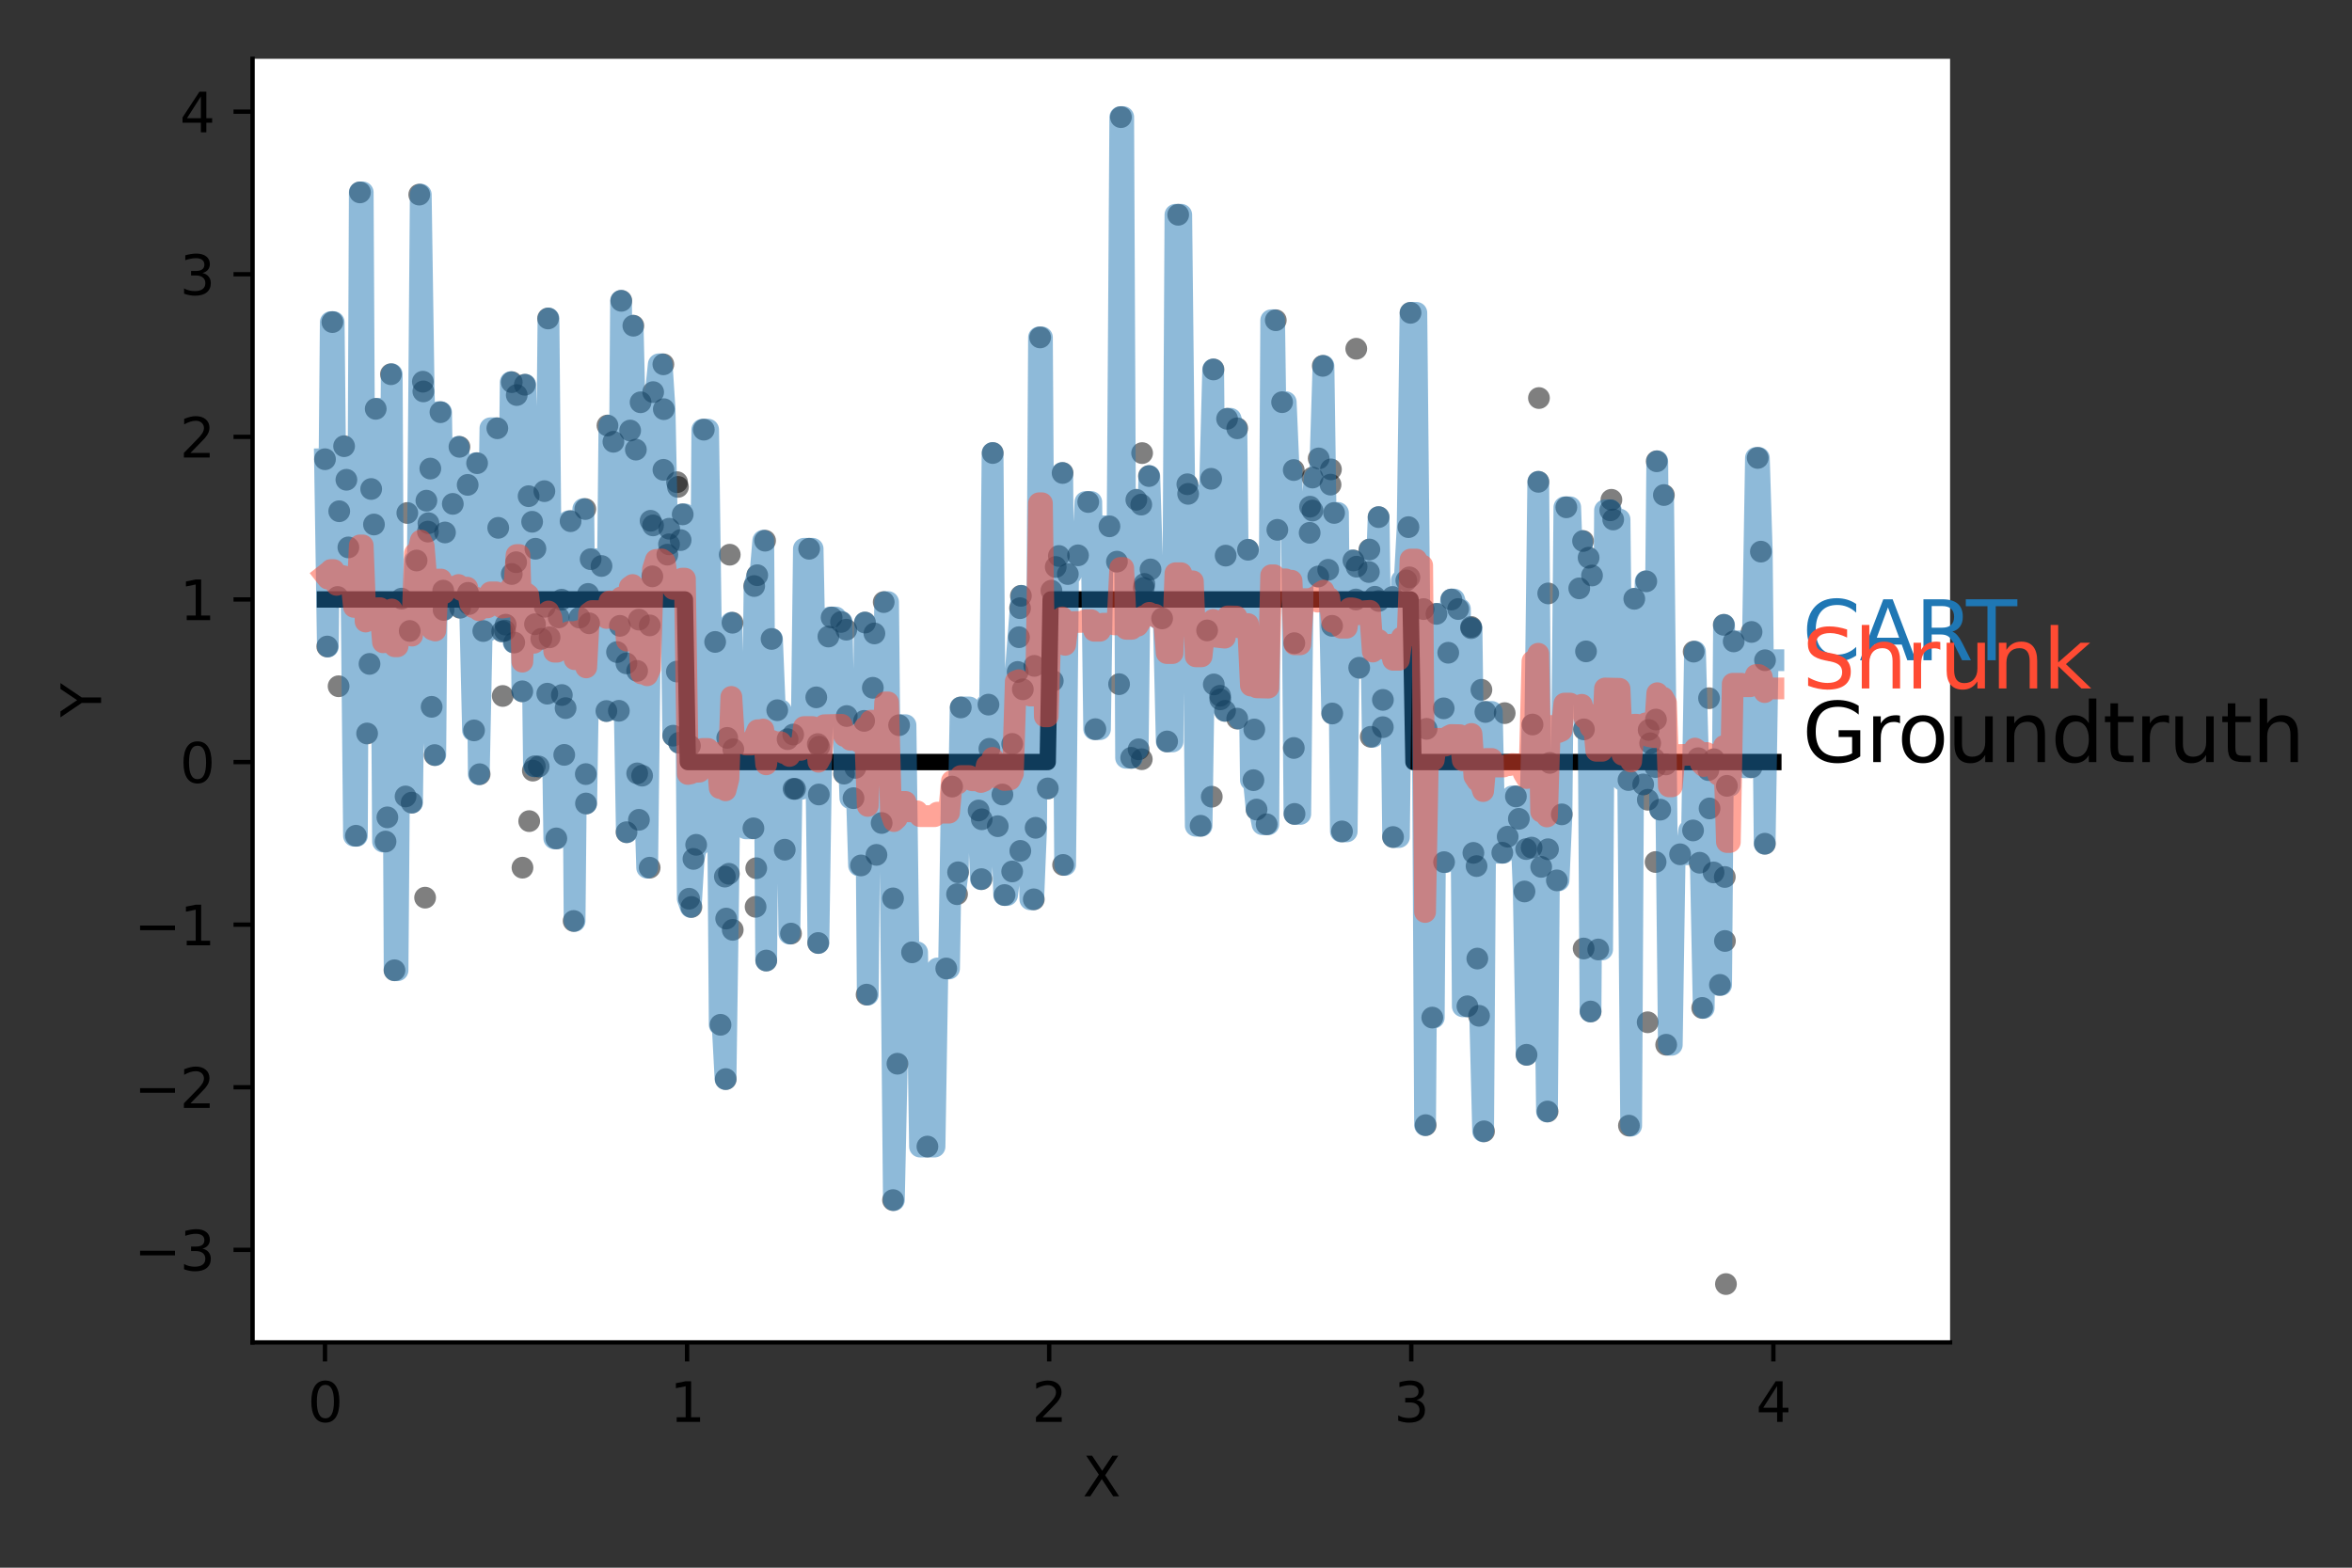 <?xml version="1.0" encoding="utf-8" standalone="no"?>
<!DOCTYPE svg PUBLIC "-//W3C//DTD SVG 1.1//EN"
  "http://www.w3.org/Graphics/SVG/1.1/DTD/svg11.dtd">
<svg height="288pt" version="1.1" viewBox="0 0 432 288" width="432pt" xmlns="http://www.w3.org/2000/svg" xmlns:xlink="http://www.w3.org/1999/xlink">
 <rect x="0" y="0" width="432" height="288" fill="#333333" stroke="none"/>
 <defs>
  <style type="text/css">*{stroke-linecap:butt;stroke-linejoin:round;}</style>
 </defs>
 <g id="figure_1">
  <g id="patch_1">
   <path d="M 0 288 
L 432 288 
L 432 0 
L 0 0 
z
" style="fill:none;"/>
  </g>
  <g id="axes_1">
   <g id="patch_2">
    <path d="M 46.388 246.616 
L 358.178 246.616 
L 358.178 10.8 
L 46.388 10.8 
z
" style="fill:#ffffff;"/>
   </g>
   <g id="matplotlib.axis_1">
    <g id="xtick_1">
     <g id="line2d_1">
      <defs>
       <path d="M 0 0 
L 0 3.5 
" id="m727a4d7a38" style="stroke:#000000;stroke-width:0.8;"/>
      </defs>
      <g>
       <use style="stroke:#000000;stroke-width:0.8;" x="59.69" xlink:href="#m727a4d7a38" y="246.616"/>
      </g>
     </g>
     <g id="text_1">
      <!-- 0 -->
      <g transform="translate(56.508 261.214)scale(0.1 -0.1)">
       <defs>
        <path d="M 2034 4250 
Q 1547 4250 1301 3770 
Q 1056 3291 1056 2328 
Q 1056 1369 1301 889 
Q 1547 409 2034 409 
Q 2525 409 2770 889 
Q 3016 1369 3016 2328 
Q 3016 3291 2770 3770 
Q 2525 4250 2034 4250 
z
M 2034 4750 
Q 2819 4750 3233 4129 
Q 3647 3509 3647 2328 
Q 3647 1150 3233 529 
Q 2819 -91 2034 -91 
Q 1250 -91 836 529 
Q 422 1150 422 2328 
Q 422 3509 836 4129 
Q 1250 4750 2034 4750 
z
" id="DejaVuSans-30" transform="scale(0.016)"/>
       </defs>
       <use xlink:href="#DejaVuSans-30"/>
      </g>
     </g>
    </g>
    <g id="xtick_2">
     <g id="line2d_2">
      <g>
       <use style="stroke:#000000;stroke-width:0.8;" x="126.198" xlink:href="#m727a4d7a38" y="246.616"/>
      </g>
     </g>
     <g id="text_2">
      <!-- 1 -->
      <g transform="translate(123.016 261.214)scale(0.1 -0.1)">
       <defs>
        <path d="M 794 531 
L 1825 531 
L 1825 4091 
L 703 3866 
L 703 4441 
L 1819 4666 
L 2450 4666 
L 2450 531 
L 3481 531 
L 3481 0 
L 794 0 
L 794 531 
z
" id="DejaVuSans-31" transform="scale(0.016)"/>
       </defs>
       <use xlink:href="#DejaVuSans-31"/>
      </g>
     </g>
    </g>
    <g id="xtick_3">
     <g id="line2d_3">
      <g>
       <use style="stroke:#000000;stroke-width:0.8;" x="192.706" xlink:href="#m727a4d7a38" y="246.616"/>
      </g>
     </g>
     <g id="text_3">
      <!-- 2 -->
      <g transform="translate(189.525 261.214)scale(0.1 -0.1)">
       <defs>
        <path d="M 1228 531 
L 3431 531 
L 3431 0 
L 469 0 
L 469 531 
Q 828 903 1448 1529 
Q 2069 2156 2228 2338 
Q 2531 2678 2651 2914 
Q 2772 3150 2772 3378 
Q 2772 3750 2511 3984 
Q 2250 4219 1831 4219 
Q 1534 4219 1204 4116 
Q 875 4013 500 3803 
L 500 4441 
Q 881 4594 1212 4672 
Q 1544 4750 1819 4750 
Q 2544 4750 2975 4387 
Q 3406 4025 3406 3419 
Q 3406 3131 3298 2873 
Q 3191 2616 2906 2266 
Q 2828 2175 2409 1742 
Q 1991 1309 1228 531 
z
" id="DejaVuSans-32" transform="scale(0.016)"/>
       </defs>
       <use xlink:href="#DejaVuSans-32"/>
      </g>
     </g>
    </g>
    <g id="xtick_4">
     <g id="line2d_4">
      <g>
       <use style="stroke:#000000;stroke-width:0.8;" x="259.214" xlink:href="#m727a4d7a38" y="246.616"/>
      </g>
     </g>
     <g id="text_4">
      <!-- 3 -->
      <g transform="translate(256.033 261.214)scale(0.1 -0.1)">
       <defs>
        <path d="M 2597 2516 
Q 3050 2419 3304 2112 
Q 3559 1806 3559 1356 
Q 3559 666 3084 287 
Q 2609 -91 1734 -91 
Q 1441 -91 1130 -33 
Q 819 25 488 141 
L 488 750 
Q 750 597 1062 519 
Q 1375 441 1716 441 
Q 2309 441 2620 675 
Q 2931 909 2931 1356 
Q 2931 1769 2642 2001 
Q 2353 2234 1838 2234 
L 1294 2234 
L 1294 2753 
L 1863 2753 
Q 2328 2753 2575 2939 
Q 2822 3125 2822 3475 
Q 2822 3834 2567 4026 
Q 2313 4219 1838 4219 
Q 1578 4219 1281 4162 
Q 984 4106 628 3988 
L 628 4550 
Q 988 4650 1302 4700 
Q 1616 4750 1894 4750 
Q 2613 4750 3031 4423 
Q 3450 4097 3450 3541 
Q 3450 3153 3228 2886 
Q 3006 2619 2597 2516 
z
" id="DejaVuSans-33" transform="scale(0.016)"/>
       </defs>
       <use xlink:href="#DejaVuSans-33"/>
      </g>
     </g>
    </g>
    <g id="xtick_5">
     <g id="line2d_5">
      <g>
       <use style="stroke:#000000;stroke-width:0.8;" x="325.722" xlink:href="#m727a4d7a38" y="246.616"/>
      </g>
     </g>
     <g id="text_5">
      <!-- 4 -->
      <g transform="translate(322.541 261.214)scale(0.1 -0.1)">
       <defs>
        <path d="M 2419 4116 
L 825 1625 
L 2419 1625 
L 2419 4116 
z
M 2253 4666 
L 3047 4666 
L 3047 1625 
L 3713 1625 
L 3713 1100 
L 3047 1100 
L 3047 0 
L 2419 0 
L 2419 1100 
L 313 1100 
L 313 1709 
L 2253 4666 
z
" id="DejaVuSans-34" transform="scale(0.016)"/>
       </defs>
       <use xlink:href="#DejaVuSans-34"/>
      </g>
     </g>
    </g>
    <g id="text_6">
     <!-- X -->
     <g transform="translate(198.858 274.893)scale(0.1 -0.1)">
      <defs>
       <path d="M 403 4666 
L 1081 4666 
L 2241 2931 
L 3406 4666 
L 4084 4666 
L 2584 2425 
L 4184 0 
L 3506 0 
L 2194 1984 
L 872 0 
L 191 0 
L 1856 2491 
L 403 4666 
z
" id="DejaVuSans-58" transform="scale(0.016)"/>
      </defs>
      <use xlink:href="#DejaVuSans-58"/>
     </g>
    </g>
   </g>
   <g id="matplotlib.axis_2">
    <g id="ytick_1">
     <g id="line2d_6">
      <defs>
       <path d="M 0 0 
L -3.5 0 
" id="mb3a0998446" style="stroke:#000000;stroke-width:0.8;"/>
      </defs>
      <g>
       <use style="stroke:#000000;stroke-width:0.8;" x="46.388" xlink:href="#mb3a0998446" y="229.611"/>
      </g>
     </g>
     <g id="text_7">
      <!-- −3 -->
      <g transform="translate(24.646 233.41)scale(0.1 -0.1)">
       <defs>
        <path d="M 678 2272 
L 4684 2272 
L 4684 1741 
L 678 1741 
L 678 2272 
z
" id="DejaVuSans-2212" transform="scale(0.016)"/>
       </defs>
       <use xlink:href="#DejaVuSans-2212"/>
       <use x="83.789" xlink:href="#DejaVuSans-33"/>
      </g>
     </g>
    </g>
    <g id="ytick_2">
     <g id="line2d_7">
      <g>
       <use style="stroke:#000000;stroke-width:0.8;" x="46.388" xlink:href="#mb3a0998446" y="199.74"/>
      </g>
     </g>
     <g id="text_8">
      <!-- −2 -->
      <g transform="translate(24.646 203.539)scale(0.1 -0.1)">
       <use xlink:href="#DejaVuSans-2212"/>
       <use x="83.789" xlink:href="#DejaVuSans-32"/>
      </g>
     </g>
    </g>
    <g id="ytick_3">
     <g id="line2d_8">
      <g>
       <use style="stroke:#000000;stroke-width:0.8;" x="46.388" xlink:href="#mb3a0998446" y="169.868"/>
      </g>
     </g>
     <g id="text_9">
      <!-- −1 -->
      <g transform="translate(24.646 173.667)scale(0.1 -0.1)">
       <use xlink:href="#DejaVuSans-2212"/>
       <use x="83.789" xlink:href="#DejaVuSans-31"/>
      </g>
     </g>
    </g>
    <g id="ytick_4">
     <g id="line2d_9">
      <g>
       <use style="stroke:#000000;stroke-width:0.8;" x="46.388" xlink:href="#mb3a0998446" y="139.997"/>
      </g>
     </g>
     <g id="text_10">
      <!-- 0 -->
      <g transform="translate(33.026 143.796)scale(0.1 -0.1)">
       <use xlink:href="#DejaVuSans-30"/>
      </g>
     </g>
    </g>
    <g id="ytick_5">
     <g id="line2d_10">
      <g>
       <use style="stroke:#000000;stroke-width:0.8;" x="46.388" xlink:href="#mb3a0998446" y="110.125"/>
      </g>
     </g>
     <g id="text_11">
      <!-- 1 -->
      <g transform="translate(33.026 113.924)scale(0.1 -0.1)">
       <use xlink:href="#DejaVuSans-31"/>
      </g>
     </g>
    </g>
    <g id="ytick_6">
     <g id="line2d_11">
      <g>
       <use style="stroke:#000000;stroke-width:0.8;" x="46.388" xlink:href="#mb3a0998446" y="80.254"/>
      </g>
     </g>
     <g id="text_12">
      <!-- 2 -->
      <g transform="translate(33.026 84.053)scale(0.1 -0.1)">
       <use xlink:href="#DejaVuSans-32"/>
      </g>
     </g>
    </g>
    <g id="ytick_7">
     <g id="line2d_12">
      <g>
       <use style="stroke:#000000;stroke-width:0.8;" x="46.388" xlink:href="#mb3a0998446" y="50.382"/>
      </g>
     </g>
     <g id="text_13">
      <!-- 3 -->
      <g transform="translate(33.026 54.181)scale(0.1 -0.1)">
       <use xlink:href="#DejaVuSans-33"/>
      </g>
     </g>
    </g>
    <g id="ytick_8">
     <g id="line2d_13">
      <g>
       <use style="stroke:#000000;stroke-width:0.8;" x="46.388" xlink:href="#mb3a0998446" y="20.511"/>
      </g>
     </g>
     <g id="text_14">
      <!-- 4 -->
      <g transform="translate(33.026 24.31)scale(0.1 -0.1)">
       <use xlink:href="#DejaVuSans-34"/>
      </g>
     </g>
    </g>
    <g id="text_15">
     <!-- Y -->
     <g transform="translate(18.566 131.762)rotate(-90)scale(0.1 -0.1)">
      <defs>
       <path d="M -13 4666 
L 666 4666 
L 1959 2747 
L 3244 4666 
L 3922 4666 
L 2272 2222 
L 2272 0 
L 1638 0 
L 1638 2222 
L -13 4666 
z
" id="DejaVuSans-59" transform="scale(0.016)"/>
      </defs>
      <use xlink:href="#DejaVuSans-59"/>
     </g>
    </g>
   </g>
   <g id="line2d_14">
    <defs>
     <path d="M 0 2 
C 0.53 2 1.039 1.789 1.414 1.414 
C 1.789 1.039 2 0.53 2 0 
C 2 -0.53 1.789 -1.039 1.414 -1.414 
C 1.039 -1.789 0.53 -2 0 -2 
C -0.53 -2 -1.039 -1.789 -1.414 -1.414 
C -1.789 -1.039 -2 -0.53 -2 0 
C -2 0.53 -1.789 1.039 -1.414 1.414 
C -1.039 1.789 -0.53 2 0 2 
z
" id="m8b1b832386"/>
    </defs>
    <g clip-path="url(#p185f49c574)">
     <use style="fill-opacity:0.5;" x="266.584" xlink:href="#m8b1b832386" y="110.139"/>
     <use style="fill-opacity:0.5;" x="122.883" xlink:href="#m8b1b832386" y="99.995"/>
     <use style="fill-opacity:0.5;" x="278.974" xlink:href="#m8b1b832386" y="150.428"/>
     <use style="fill-opacity:0.5;" x="316.61" xlink:href="#m8b1b832386" y="114.79"/>
     <use style="fill-opacity:0.5;" x="318.433" xlink:href="#m8b1b832386" y="117.835"/>
     <use style="fill-opacity:0.5;" x="180.322" xlink:href="#m8b1b832386" y="150.511"/>
     <use style="fill-opacity:0.5;" x="221.715" xlink:href="#m8b1b832386" y="115.816"/>
     <use style="fill-opacity:0.5;" x="266.005" xlink:href="#m8b1b832386" y="119.915"/>
     <use style="fill-opacity:0.5;" x="230.38" xlink:href="#m8b1b832386" y="134.013"/>
     <use style="fill-opacity:0.5;" x="251.77" xlink:href="#m8b1b832386" y="135.357"/>
     <use style="fill-opacity:0.5;" x="69.01" xlink:href="#m8b1b832386" y="75.108"/>
     <use style="fill-opacity:0.5;" x="139.087" xlink:href="#m8b1b832386" y="105.672"/>
     <use style="fill-opacity:0.5;" x="75.256" xlink:href="#m8b1b832386" y="115.914"/>
     <use style="fill-opacity:0.5;" x="287.696" xlink:href="#m8b1b832386" y="93.199"/>
     <use style="fill-opacity:0.5;" x="158.881" xlink:href="#m8b1b832386" y="114.37"/>
     <use style="fill-opacity:0.5;" x="240.551" xlink:href="#m8b1b832386" y="97.885"/>
     <use style="fill-opacity:0.5;" x="127.868" xlink:href="#m8b1b832386" y="155.201"/>
     <use style="fill-opacity:0.5;" x="152.157" xlink:href="#m8b1b832386" y="116.939"/>
     <use style="fill-opacity:0.5;" x="62.194" xlink:href="#m8b1b832386" y="126.072"/>
     <use style="fill-opacity:0.5;" x="155.018" xlink:href="#m8b1b832386" y="142.122"/>
     <use style="fill-opacity:0.5;" x="312.179" xlink:href="#m8b1b832386" y="158.493"/>
     <use style="fill-opacity:0.5;" x="117.658" xlink:href="#m8b1b832386" y="73.903"/>
     <use style="fill-opacity:0.5;" x="144.658" xlink:href="#m8b1b832386" y="135.796"/>
     <use style="fill-opacity:0.5;" x="303.847" xlink:href="#m8b1b832386" y="139.403"/>
     <use style="fill-opacity:0.5;" x="68.177" xlink:href="#m8b1b832386" y="89.833"/>
     <use style="fill-opacity:0.5;" x="77.004" xlink:href="#m8b1b832386" y="35.754"/>
     <use style="fill-opacity:0.5;" x="227.244" xlink:href="#m8b1b832386" y="78.685"/>
     <use style="fill-opacity:0.5;" x="292.152" xlink:href="#m8b1b832386" y="185.822"/>
     <use style="fill-opacity:0.5;" x="62.008" xlink:href="#m8b1b832386" y="109.672"/>
     <use style="fill-opacity:0.5;" x="258.303" xlink:href="#m8b1b832386" y="106.629"/>
     <use style="fill-opacity:0.5;" x="275.932" xlink:href="#m8b1b832386" y="156.656"/>
     <use style="fill-opacity:0.5;" x="79.833" xlink:href="#m8b1b832386" y="138.714"/>
     <use style="fill-opacity:0.5;" x="234.328" xlink:href="#m8b1b832386" y="58.831"/>
     <use style="fill-opacity:0.5;" x="195.17" xlink:href="#m8b1b832386" y="86.89"/>
     <use style="fill-opacity:0.5;" x="187.354" xlink:href="#m8b1b832386" y="111.728"/>
     <use style="fill-opacity:0.5;" x="313.903" xlink:href="#m8b1b832386" y="128.271"/>
     <use style="fill-opacity:0.5;" x="59.693" xlink:href="#m8b1b832386" y="84.364"/>
     <use style="fill-opacity:0.5;" x="125.394" xlink:href="#m8b1b832386" y="94.495"/>
     <use style="fill-opacity:0.5;" x="249.167" xlink:href="#m8b1b832386" y="104.104"/>
     <use style="fill-opacity:0.5;" x="146.039" xlink:href="#m8b1b832386" y="144.927"/>
     <use style="fill-opacity:0.5;" x="133.38" xlink:href="#m8b1b832386" y="168.753"/>
     <use style="fill-opacity:0.5;" x="244.701" xlink:href="#m8b1b832386" y="131.076"/>
     <use style="fill-opacity:0.5;" x="304.054" xlink:href="#m8b1b832386" y="140.913"/>
     <use style="fill-opacity:0.5;" x="124.728" xlink:href="#m8b1b832386" y="136.456"/>
     <use style="fill-opacity:0.5;" x="181.555" xlink:href="#m8b1b832386" y="129.446"/>
     <use style="fill-opacity:0.5;" x="126.994" xlink:href="#m8b1b832386" y="166.621"/>
     <use style="fill-opacity:0.5;" x="160.605" xlink:href="#m8b1b832386" y="116.369"/>
     <use style="fill-opacity:0.5;" x="220.516" xlink:href="#m8b1b832386" y="151.699"/>
     <use style="fill-opacity:0.5;" x="265.167" xlink:href="#m8b1b832386" y="130.13"/>
     <use style="fill-opacity:0.5;" x="77.758" xlink:href="#m8b1b832386" y="71.904"/>
     <use style="fill-opacity:0.5;" x="242.21" xlink:href="#m8b1b832386" y="84.22"/>
     <use style="fill-opacity:0.5;" x="205.545" xlink:href="#m8b1b832386" y="125.687"/>
     <use style="fill-opacity:0.5;" x="96.398" xlink:href="#m8b1b832386" y="70.683"/>
     <use style="fill-opacity:0.5;" x="85.961" xlink:href="#m8b1b832386" y="108.91"/>
     <use style="fill-opacity:0.5;" x="125.016" xlink:href="#m8b1b832386" y="99.221"/>
     <use style="fill-opacity:0.5;" x="100.07" xlink:href="#m8b1b832386" y="111.476"/>
     <use style="fill-opacity:0.5;" x="306.034" xlink:href="#m8b1b832386" y="191.929"/>
     <use style="fill-opacity:0.5;" x="240.62" xlink:href="#m8b1b832386" y="93.084"/>
     <use style="fill-opacity:0.5;" x="122.915" xlink:href="#m8b1b832386" y="97.132"/>
     <use style="fill-opacity:0.5;" x="211.031" xlink:href="#m8b1b832386" y="87.456"/>
     <use style="fill-opacity:0.5;" x="207.772" xlink:href="#m8b1b832386" y="139.215"/>
     <use style="fill-opacity:0.5;" x="79.04" xlink:href="#m8b1b832386" y="86.082"/>
     <use style="fill-opacity:0.5;" x="283.079" xlink:href="#m8b1b832386" y="159.252"/>
     <use style="fill-opacity:0.5;" x="167.518" xlink:href="#m8b1b832386" y="174.954"/>
     <use style="fill-opacity:0.5;" x="98.23" xlink:href="#m8b1b832386" y="140.771"/>
     <use style="fill-opacity:0.5;" x="110.481" xlink:href="#m8b1b832386" y="103.977"/>
     <use style="fill-opacity:0.5;" x="190.216" xlink:href="#m8b1b832386" y="152.075"/>
     <use style="fill-opacity:0.5;" x="249.111" xlink:href="#m8b1b832386" y="64.069"/>
     <use style="fill-opacity:0.5;" x="321.715" xlink:href="#m8b1b832386" y="116.095"/>
     <use style="fill-opacity:0.5;" x="292.411" xlink:href="#m8b1b832386" y="105.725"/>
     <use style="fill-opacity:0.5;" x="192.451" xlink:href="#m8b1b832386" y="144.843"/>
     <use style="fill-opacity:0.5;" x="88.097" xlink:href="#m8b1b832386" y="142.23"/>
     <use style="fill-opacity:0.5;" x="302.634" xlink:href="#m8b1b832386" y="187.803"/>
     <use style="fill-opacity:0.5;" x="156.769" xlink:href="#m8b1b832386" y="146.63"/>
     <use style="fill-opacity:0.5;" x="119.969" xlink:href="#m8b1b832386" y="72.037"/>
     <use style="fill-opacity:0.5;" x="291.785" xlink:href="#m8b1b832386" y="102.456"/>
     <use style="fill-opacity:0.5;" x="95.965" xlink:href="#m8b1b832386" y="159.4"/>
     <use style="fill-opacity:0.5;" x="122.574" xlink:href="#m8b1b832386" y="101.896"/>
     <use style="fill-opacity:0.5;" x="218.085" xlink:href="#m8b1b832386" y="88.961"/>
     <use style="fill-opacity:0.5;" x="209.711" xlink:href="#m8b1b832386" y="139.473"/>
     <use style="fill-opacity:0.5;" x="314.797" xlink:href="#m8b1b832386" y="139.476"/>
     <use style="fill-opacity:0.5;" x="180.266" xlink:href="#m8b1b832386" y="161.506"/>
     <use style="fill-opacity:0.5;" x="93.997" xlink:href="#m8b1b832386" y="105.451"/>
     <use style="fill-opacity:0.5;" x="262.025" xlink:href="#m8b1b832386" y="133.895"/>
     <use style="fill-opacity:0.5;" x="113.331" xlink:href="#m8b1b832386" y="119.794"/>
     <use style="fill-opacity:0.5;" x="106.439" xlink:href="#m8b1b832386" y="113.455"/>
     <use style="fill-opacity:0.5;" x="175.977" xlink:href="#m8b1b832386" y="160.249"/>
     <use style="fill-opacity:0.5;" x="150.21" xlink:href="#m8b1b832386" y="136.692"/>
     <use style="fill-opacity:0.5;" x="317.01" xlink:href="#m8b1b832386" y="235.897"/>
     <use style="fill-opacity:0.5;" x="97.739" xlink:href="#m8b1b832386" y="95.854"/>
     <use style="fill-opacity:0.5;" x="284.369" xlink:href="#m8b1b832386" y="109.02"/>
     <use style="fill-opacity:0.5;" x="237.773" xlink:href="#m8b1b832386" y="149.525"/>
     <use style="fill-opacity:0.5;" x="88.768" xlink:href="#m8b1b832386" y="115.927"/>
     <use style="fill-opacity:0.5;" x="83.168" xlink:href="#m8b1b832386" y="92.567"/>
     <use style="fill-opacity:0.5;" x="316.8" xlink:href="#m8b1b832386" y="161.11"/>
     <use style="fill-opacity:0.5;" x="111.379" xlink:href="#m8b1b832386" y="130.621"/>
     <use style="fill-opacity:0.5;" x="81.478" xlink:href="#m8b1b832386" y="112.047"/>
     <use style="fill-opacity:0.5;" x="131.355" xlink:href="#m8b1b832386" y="117.93"/>
     <use style="fill-opacity:0.5;" x="232.645" xlink:href="#m8b1b832386" y="151.424"/>
     <use style="fill-opacity:0.5;" x="205.15" xlink:href="#m8b1b832386" y="103.179"/>
     <use style="fill-opacity:0.5;" x="245.041" xlink:href="#m8b1b832386" y="94.234"/>
     <use style="fill-opacity:0.5;" x="315.905" xlink:href="#m8b1b832386" y="180.932"/>
     <use style="fill-opacity:0.5;" x="133.573" xlink:href="#m8b1b832386" y="135.555"/>
     <use style="fill-opacity:0.5;" x="121.842" xlink:href="#m8b1b832386" y="66.93"/>
     <use style="fill-opacity:0.5;" x="284.666" xlink:href="#m8b1b832386" y="140.15"/>
     <use style="fill-opacity:0.5;" x="119.337" xlink:href="#m8b1b832386" y="114.892"/>
     <use style="fill-opacity:0.5;" x="242.961" xlink:href="#m8b1b832386" y="67.213"/>
     <use style="fill-opacity:0.5;" x="100.524" xlink:href="#m8b1b832386" y="127.436"/>
     <use style="fill-opacity:0.5;" x="113.853" xlink:href="#m8b1b832386" y="114.976"/>
     <use style="fill-opacity:0.5;" x="77.673" xlink:href="#m8b1b832386" y="70.123"/>
     <use style="fill-opacity:0.5;" x="259.077" xlink:href="#m8b1b832386" y="57.47"/>
     <use style="fill-opacity:0.5;" x="107.597" xlink:href="#m8b1b832386" y="142.21"/>
     <use style="fill-opacity:0.5;" x="92.747" xlink:href="#m8b1b832386" y="115.85"/>
     <use style="fill-opacity:0.5;" x="119.496" xlink:href="#m8b1b832386" y="95.673"/>
     <use style="fill-opacity:0.5;" x="134.035" xlink:href="#m8b1b832386" y="101.907"/>
     <use style="fill-opacity:0.5;" x="68.687" xlink:href="#m8b1b832386" y="96.355"/>
     <use style="fill-opacity:0.5;" x="127.368" xlink:href="#m8b1b832386" y="157.791"/>
     <use style="fill-opacity:0.5;" x="237.627" xlink:href="#m8b1b832386" y="86.351"/>
     <use style="fill-opacity:0.5;" x="261.853" xlink:href="#m8b1b832386" y="206.701"/>
     <use style="fill-opacity:0.5;" x="119.817" xlink:href="#m8b1b832386" y="105.883"/>
     <use style="fill-opacity:0.5;" x="222.461" xlink:href="#m8b1b832386" y="87.959"/>
     <use style="fill-opacity:0.5;" x="302.379" xlink:href="#m8b1b832386" y="106.796"/>
     <use style="fill-opacity:0.5;" x="203.776" xlink:href="#m8b1b832386" y="96.69"/>
     <use style="fill-opacity:0.5;" x="159.171" xlink:href="#m8b1b832386" y="182.725"/>
     <use style="fill-opacity:0.5;" x="63.201" xlink:href="#m8b1b832386" y="81.97"/>
     <use style="fill-opacity:0.5;" x="280.315" xlink:href="#m8b1b832386" y="155.982"/>
     <use style="fill-opacity:0.5;" x="276.921" xlink:href="#m8b1b832386" y="153.707"/>
     <use style="fill-opacity:0.5;" x="80.898" xlink:href="#m8b1b832386" y="75.727"/>
     <use style="fill-opacity:0.5;" x="105.361" xlink:href="#m8b1b832386" y="169.194"/>
     <use style="fill-opacity:0.5;" x="282.664" xlink:href="#m8b1b832386" y="73.125"/>
     <use style="fill-opacity:0.5;" x="209.774" xlink:href="#m8b1b832386" y="83.238"/>
     <use style="fill-opacity:0.5;" x="152.743" xlink:href="#m8b1b832386" y="113.44"/>
     <use style="fill-opacity:0.5;" x="98.265" xlink:href="#m8b1b832386" y="114.675"/>
     <use style="fill-opacity:0.5;" x="85.899" xlink:href="#m8b1b832386" y="89.077"/>
     <use style="fill-opacity:0.5;" x="208.716" xlink:href="#m8b1b832386" y="91.815"/>
     <use style="fill-opacity:0.5;" x="248.59" xlink:href="#m8b1b832386" y="102.966"/>
     <use style="fill-opacity:0.5;" x="312.652" xlink:href="#m8b1b832386" y="185.163"/>
     <use style="fill-opacity:0.5;" x="258.695" xlink:href="#m8b1b832386" y="96.841"/>
     <use style="fill-opacity:0.5;" x="158.719" xlink:href="#m8b1b832386" y="132.433"/>
     <use style="fill-opacity:0.5;" x="261.469" xlink:href="#m8b1b832386" y="111.894"/>
     <use style="fill-opacity:0.5;" x="78.597" xlink:href="#m8b1b832386" y="97.66"/>
     <use style="fill-opacity:0.5;" x="225.121" xlink:href="#m8b1b832386" y="102.073"/>
     <use style="fill-opacity:0.5;" x="251.423" xlink:href="#m8b1b832386" y="105.085"/>
     <use style="fill-opacity:0.5;" x="70.812" xlink:href="#m8b1b832386" y="154.602"/>
     <use style="fill-opacity:0.5;" x="164.837" xlink:href="#m8b1b832386" y="195.416"/>
     <use style="fill-opacity:0.5;" x="102.611" xlink:href="#m8b1b832386" y="113.421"/>
     <use style="fill-opacity:0.5;" x="133.137" xlink:href="#m8b1b832386" y="161.044"/>
     <use style="fill-opacity:0.5;" x="119.947" xlink:href="#m8b1b832386" y="96.524"/>
     <use style="fill-opacity:0.5;" x="140.745" xlink:href="#m8b1b832386" y="176.46"/>
     <use style="fill-opacity:0.5;" x="95.932" xlink:href="#m8b1b832386" y="127.004"/>
     <use style="fill-opacity:0.5;" x="244.383" xlink:href="#m8b1b832386" y="89.03"/>
     <use style="fill-opacity:0.5;" x="73.754" xlink:href="#m8b1b832386" y="109.975"/>
     <use style="fill-opacity:0.5;" x="214.371" xlink:href="#m8b1b832386" y="136.211"/>
     <use style="fill-opacity:0.5;" x="107.503" xlink:href="#m8b1b832386" y="93.516"/>
     <use style="fill-opacity:0.5;" x="194.486" xlink:href="#m8b1b832386" y="102.138"/>
     <use style="fill-opacity:0.5;" x="134.583" xlink:href="#m8b1b832386" y="170.822"/>
     <use style="fill-opacity:0.5;" x="158.142" xlink:href="#m8b1b832386" y="158.992"/>
     <use style="fill-opacity:0.5;" x="193.911" xlink:href="#m8b1b832386" y="104.158"/>
     <use style="fill-opacity:0.5;" x="92.234" xlink:href="#m8b1b832386" y="115.995"/>
     <use style="fill-opacity:0.5;" x="94.451" xlink:href="#m8b1b832386" y="118.038"/>
     <use style="fill-opacity:0.5;" x="284.331" xlink:href="#m8b1b832386" y="156.013"/>
     <use style="fill-opacity:0.5;" x="164.027" xlink:href="#m8b1b832386" y="220.469"/>
     <use style="fill-opacity:0.5;" x="104.799" xlink:href="#m8b1b832386" y="95.747"/>
     <use style="fill-opacity:0.5;" x="272.829" xlink:href="#m8b1b832386" y="130.794"/>
     <use style="fill-opacity:0.5;" x="301.813" xlink:href="#m8b1b832386" y="144.105"/>
     <use style="fill-opacity:0.5;" x="280.384" xlink:href="#m8b1b832386" y="193.776"/>
     <use style="fill-opacity:0.5;" x="249.65" xlink:href="#m8b1b832386" y="122.671"/>
     <use style="fill-opacity:0.5;" x="86.125" xlink:href="#m8b1b832386" y="110.978"/>
     <use style="fill-opacity:0.5;" x="302.657" xlink:href="#m8b1b832386" y="146.921"/>
     <use style="fill-opacity:0.5;" x="213.451" xlink:href="#m8b1b832386" y="113.608"/>
     <use style="fill-opacity:0.5;" x="299.192" xlink:href="#m8b1b832386" y="206.791"/>
     <use style="fill-opacity:0.5;" x="209.617" xlink:href="#m8b1b832386" y="92.7"/>
     <use style="fill-opacity:0.5;" x="62.309" xlink:href="#m8b1b832386" y="93.919"/>
     <use style="fill-opacity:0.5;" x="324.189" xlink:href="#m8b1b832386" y="121.292"/>
     <use style="fill-opacity:0.5;" x="94.912" xlink:href="#m8b1b832386" y="72.573"/>
     <use style="fill-opacity:0.5;" x="243.953" xlink:href="#m8b1b832386" y="104.674"/>
     <use style="fill-opacity:0.5;" x="148.621" xlink:href="#m8b1b832386" y="100.817"/>
     <use style="fill-opacity:0.5;" x="107.63" xlink:href="#m8b1b832386" y="147.61"/>
     <use style="fill-opacity:0.5;" x="97.093" xlink:href="#m8b1b832386" y="91.154"/>
     <use style="fill-opacity:0.5;" x="237.731" xlink:href="#m8b1b832386" y="118.157"/>
     <use style="fill-opacity:0.5;" x="140.525" xlink:href="#m8b1b832386" y="99.331"/>
     <use style="fill-opacity:0.5;" x="222.942" xlink:href="#m8b1b832386" y="125.737"/>
     <use style="fill-opacity:0.5;" x="308.589" xlink:href="#m8b1b832386" y="156.941"/>
     <use style="fill-opacity:0.5;" x="113.669" xlink:href="#m8b1b832386" y="130.581"/>
     <use style="fill-opacity:0.5;" x="91.51" xlink:href="#m8b1b832386" y="96.97"/>
     <use style="fill-opacity:0.5;" x="164.025" xlink:href="#m8b1b832386" y="165.043"/>
     <use style="fill-opacity:0.5;" x="244.46" xlink:href="#m8b1b832386" y="86.232"/>
     <use style="fill-opacity:0.5;" x="311.081" xlink:href="#m8b1b832386" y="119.713"/>
     <use style="fill-opacity:0.5;" x="103.155" xlink:href="#m8b1b832386" y="110.162"/>
     <use style="fill-opacity:0.5;" x="181.722" xlink:href="#m8b1b832386" y="137.567"/>
     <use style="fill-opacity:0.5;" x="133.876" xlink:href="#m8b1b832386" y="160.523"/>
     <use style="fill-opacity:0.5;" x="114.12" xlink:href="#m8b1b832386" y="55.261"/>
     <use style="fill-opacity:0.5;" x="141.717" xlink:href="#m8b1b832386" y="117.381"/>
     <use style="fill-opacity:0.5;" x="271.347" xlink:href="#m8b1b832386" y="176.099"/>
     <use style="fill-opacity:0.5;" x="84.39" xlink:href="#m8b1b832386" y="82.088"/>
     <use style="fill-opacity:0.5;" x="290.877" xlink:href="#m8b1b832386" y="174.25"/>
     <use style="fill-opacity:0.5;" x="281.485" xlink:href="#m8b1b832386" y="133.102"/>
     <use style="fill-opacity:0.5;" x="241.069" xlink:href="#m8b1b832386" y="93.793"/>
     <use style="fill-opacity:0.5;" x="138.386" xlink:href="#m8b1b832386" y="152.173"/>
     <use style="fill-opacity:0.5;" x="103.883" xlink:href="#m8b1b832386" y="130.089"/>
     <use style="fill-opacity:0.5;" x="304.158" xlink:href="#m8b1b832386" y="132.187"/>
     <use style="fill-opacity:0.5;" x="78.691" xlink:href="#m8b1b832386" y="96.117"/>
     <use style="fill-opacity:0.5;" x="185.913" xlink:href="#m8b1b832386" y="136.662"/>
     <use style="fill-opacity:0.5;" x="155.522" xlink:href="#m8b1b832386" y="131.543"/>
     <use style="fill-opacity:0.5;" x="102.183" xlink:href="#m8b1b832386" y="154.025"/>
     <use style="fill-opacity:0.5;" x="317.186" xlink:href="#m8b1b832386" y="144.369"/>
     <use style="fill-opacity:0.5;" x="117.938" xlink:href="#m8b1b832386" y="142.494"/>
     <use style="fill-opacity:0.5;" x="249.046" xlink:href="#m8b1b832386" y="110.13"/>
     <use style="fill-opacity:0.5;" x="293.552" xlink:href="#m8b1b832386" y="174.43"/>
     <use style="fill-opacity:0.5;" x="237.64" xlink:href="#m8b1b832386" y="137.411"/>
     <use style="fill-opacity:0.5;" x="97.871" xlink:href="#m8b1b832386" y="141.57"/>
     <use style="fill-opacity:0.5;" x="270.623" xlink:href="#m8b1b832386" y="156.683"/>
     <use style="fill-opacity:0.5;" x="117.023" xlink:href="#m8b1b832386" y="123.249"/>
     <use style="fill-opacity:0.5;" x="314.003" xlink:href="#m8b1b832386" y="148.519"/>
     <use style="fill-opacity:0.5;" x="81.733" xlink:href="#m8b1b832386" y="97.82"/>
     <use style="fill-opacity:0.5;" x="230.224" xlink:href="#m8b1b832386" y="143.325"/>
     <use style="fill-opacity:0.5;" x="222.886" xlink:href="#m8b1b832386" y="67.872"/>
     <use style="fill-opacity:0.5;" x="187.404" xlink:href="#m8b1b832386" y="156.314"/>
     <use style="fill-opacity:0.5;" x="103.636" xlink:href="#m8b1b832386" y="138.678"/>
     <use style="fill-opacity:0.5;" x="126.726" xlink:href="#m8b1b832386" y="136.999"/>
     <use style="fill-opacity:0.5;" x="254.004" xlink:href="#m8b1b832386" y="128.577"/>
     <use style="fill-opacity:0.5;" x="314.735" xlink:href="#m8b1b832386" y="160.274"/>
     <use style="fill-opacity:0.5;" x="305.983" xlink:href="#m8b1b832386" y="140.434"/>
     <use style="fill-opacity:0.5;" x="255.862" xlink:href="#m8b1b832386" y="153.77"/>
     <use style="fill-opacity:0.5;" x="121.857" xlink:href="#m8b1b832386" y="86.313"/>
     <use style="fill-opacity:0.5;" x="263.072" xlink:href="#m8b1b832386" y="186.94"/>
     <use style="fill-opacity:0.5;" x="138.784" xlink:href="#m8b1b832386" y="166.589"/>
     <use style="fill-opacity:0.5;" x="134.54" xlink:href="#m8b1b832386" y="114.403"/>
     <use style="fill-opacity:0.5;" x="263.843" xlink:href="#m8b1b832386" y="112.773"/>
     <use style="fill-opacity:0.5;" x="242.131" xlink:href="#m8b1b832386" y="105.905"/>
     <use style="fill-opacity:0.5;" x="132.341" xlink:href="#m8b1b832386" y="188.266"/>
     <use style="fill-opacity:0.5;" x="103.195" xlink:href="#m8b1b832386" y="127.683"/>
     <use style="fill-opacity:0.5;" x="87.069" xlink:href="#m8b1b832386" y="134.181"/>
     <use style="fill-opacity:0.5;" x="189.881" xlink:href="#m8b1b832386" y="165.214"/>
     <use style="fill-opacity:0.5;" x="281.317" xlink:href="#m8b1b832386" y="155.711"/>
     <use style="fill-opacity:0.5;" x="145.686" xlink:href="#m8b1b832386" y="134.938"/>
     <use style="fill-opacity:0.5;" x="218.229" xlink:href="#m8b1b832386" y="90.725"/>
     <use style="fill-opacity:0.5;" x="108.012" xlink:href="#m8b1b832386" y="109.109"/>
     <use style="fill-opacity:0.5;" x="145.283" xlink:href="#m8b1b832386" y="171.509"/>
     <use style="fill-opacity:0.5;" x="244.666" xlink:href="#m8b1b832386" y="114.97"/>
     <use style="fill-opacity:0.5;" x="193.122" xlink:href="#m8b1b832386" y="108.507"/>
     <use style="fill-opacity:0.5;" x="291.308" xlink:href="#m8b1b832386" y="119.664"/>
     <use style="fill-opacity:0.5;" x="280.007" xlink:href="#m8b1b832386" y="163.772"/>
     <use style="fill-opacity:0.5;" x="138.902" xlink:href="#m8b1b832386" y="159.502"/>
     <use style="fill-opacity:0.5;" x="67.43" xlink:href="#m8b1b832386" y="134.747"/>
     <use style="fill-opacity:0.5;" x="230.796" xlink:href="#m8b1b832386" y="148.723"/>
     <use style="fill-opacity:0.5;" x="290.922" xlink:href="#m8b1b832386" y="133.994"/>
     <use style="fill-opacity:0.5;" x="285.96" xlink:href="#m8b1b832386" y="161.734"/>
     <use style="fill-opacity:0.5;" x="63.623" xlink:href="#m8b1b832386" y="88.138"/>
     <use style="fill-opacity:0.5;" x="99.988" xlink:href="#m8b1b832386" y="90.23"/>
     <use style="fill-opacity:0.5;" x="108.201" xlink:href="#m8b1b832386" y="114.504"/>
     <use style="fill-opacity:0.5;" x="134.69" xlink:href="#m8b1b832386" y="137.652"/>
     <use style="fill-opacity:0.5;" x="144.138" xlink:href="#m8b1b832386" y="156.098"/>
     <use style="fill-opacity:0.5;" x="81.413" xlink:href="#m8b1b832386" y="108.506"/>
     <use style="fill-opacity:0.5;" x="157.102" xlink:href="#m8b1b832386" y="141.064"/>
     <use style="fill-opacity:0.5;" x="300.176" xlink:href="#m8b1b832386" y="110.008"/>
     <use style="fill-opacity:0.5;" x="92.338" xlink:href="#m8b1b832386" y="127.858"/>
     <use style="fill-opacity:0.5;" x="267.827" xlink:href="#m8b1b832386" y="111.886"/>
     <use style="fill-opacity:0.5;" x="74.814" xlink:href="#m8b1b832386" y="94.242"/>
     <use style="fill-opacity:0.5;" x="76.517" xlink:href="#m8b1b832386" y="102.969"/>
     <use style="fill-opacity:0.5;" x="173.804" xlink:href="#m8b1b832386" y="177.919"/>
     <use style="fill-opacity:0.5;" x="316.826" xlink:href="#m8b1b832386" y="172.867"/>
     <use style="fill-opacity:0.5;" x="117.352" xlink:href="#m8b1b832386" y="113.833"/>
     <use style="fill-opacity:0.5;" x="311.908" xlink:href="#m8b1b832386" y="139.29"/>
     <use style="fill-opacity:0.5;" x="71.149" xlink:href="#m8b1b832386" y="150.158"/>
     <use style="fill-opacity:0.5;" x="295.972" xlink:href="#m8b1b832386" y="91.817"/>
     <use style="fill-opacity:0.5;" x="210.083" xlink:href="#m8b1b832386" y="108.005"/>
     <use style="fill-opacity:0.5;" x="278.433" xlink:href="#m8b1b832386" y="146.312"/>
     <use style="fill-opacity:0.5;" x="187.868" xlink:href="#m8b1b832386" y="126.634"/>
     <use style="fill-opacity:0.5;" x="126.573" xlink:href="#m8b1b832386" y="165.105"/>
     <use style="fill-opacity:0.5;" x="284.249" xlink:href="#m8b1b832386" y="204.193"/>
     <use style="fill-opacity:0.5;" x="150.395" xlink:href="#m8b1b832386" y="145.956"/>
     <use style="fill-opacity:0.5;" x="253.988" xlink:href="#m8b1b832386" y="133.591"/>
     <use style="fill-opacity:0.5;" x="313.783" xlink:href="#m8b1b832386" y="141.47"/>
     <use style="fill-opacity:0.5;" x="303.093" xlink:href="#m8b1b832386" y="136.539"/>
     <use style="fill-opacity:0.5;" x="195.261" xlink:href="#m8b1b832386" y="158.895"/>
     <use style="fill-opacity:0.5;" x="123.646" xlink:href="#m8b1b832386" y="135.152"/>
     <use style="fill-opacity:0.5;" x="270.204" xlink:href="#m8b1b832386" y="115.175"/>
     <use style="fill-opacity:0.5;" x="71.803" xlink:href="#m8b1b832386" y="68.75"/>
     <use style="fill-opacity:0.5;" x="299.11" xlink:href="#m8b1b832386" y="143.302"/>
     <use style="fill-opacity:0.5;" x="210.187" xlink:href="#m8b1b832386" y="107.272"/>
     <use style="fill-opacity:0.5;" x="63.988" xlink:href="#m8b1b832386" y="100.564"/>
     <use style="fill-opacity:0.5;" x="198.002" xlink:href="#m8b1b832386" y="102.02"/>
     <use style="fill-opacity:0.5;" x="191.044" xlink:href="#m8b1b832386" y="61.991"/>
     <use style="fill-opacity:0.5;" x="116.328" xlink:href="#m8b1b832386" y="59.837"/>
     <use style="fill-opacity:0.5;" x="224.129" xlink:href="#m8b1b832386" y="128.481"/>
     <use style="fill-opacity:0.5;" x="60.108" xlink:href="#m8b1b832386" y="118.772"/>
     <use style="fill-opacity:0.5;" x="121.925" xlink:href="#m8b1b832386" y="75.17"/>
     <use style="fill-opacity:0.5;" x="199.878" xlink:href="#m8b1b832386" y="92.224"/>
     <use style="fill-opacity:0.5;" x="112.668" xlink:href="#m8b1b832386" y="81.16"/>
     <use style="fill-opacity:0.5;" x="124.522" xlink:href="#m8b1b832386" y="89.448"/>
     <use style="fill-opacity:0.5;" x="175.787" xlink:href="#m8b1b832386" y="164.274"/>
     <use style="fill-opacity:0.5;" x="74.492" xlink:href="#m8b1b832386" y="146.317"/>
     <use style="fill-opacity:0.5;" x="115.077" xlink:href="#m8b1b832386" y="152.885"/>
     <use style="fill-opacity:0.5;" x="79.281" xlink:href="#m8b1b832386" y="129.852"/>
     <use style="fill-opacity:0.5;" x="272.097" xlink:href="#m8b1b832386" y="126.718"/>
     <use style="fill-opacity:0.5;" x="193.369" xlink:href="#m8b1b832386" y="125.084"/>
     <use style="fill-opacity:0.5;" x="129.269" xlink:href="#m8b1b832386" y="78.935"/>
     <use style="fill-opacity:0.5;" x="271.659" xlink:href="#m8b1b832386" y="186.611"/>
     <use style="fill-opacity:0.5;" x="100.946" xlink:href="#m8b1b832386" y="117.078"/>
     <use style="fill-opacity:0.5;" x="290.068" xlink:href="#m8b1b832386" y="108.088"/>
     <use style="fill-opacity:0.5;" x="182.337" xlink:href="#m8b1b832386" y="83.222"/>
     <use style="fill-opacity:0.5;" x="209.132" xlink:href="#m8b1b832386" y="137.654"/>
     <use style="fill-opacity:0.5;" x="142.757" xlink:href="#m8b1b832386" y="130.474"/>
     <use style="fill-opacity:0.5;" x="124.357" xlink:href="#m8b1b832386" y="88.58"/>
     <use style="fill-opacity:0.5;" x="133.297" xlink:href="#m8b1b832386" y="198.239"/>
     <use style="fill-opacity:0.5;" x="155.441" xlink:href="#m8b1b832386" y="115.681"/>
     <use style="fill-opacity:0.5;" x="211.321" xlink:href="#m8b1b832386" y="104.609"/>
     <use style="fill-opacity:0.5;" x="67.869" xlink:href="#m8b1b832386" y="121.965"/>
     <use style="fill-opacity:0.5;" x="162.313" xlink:href="#m8b1b832386" y="110.607"/>
     <use style="fill-opacity:0.5;" x="150.462" xlink:href="#m8b1b832386" y="137.174"/>
     <use style="fill-opacity:0.5;" x="227.247" xlink:href="#m8b1b832386" y="132.016"/>
     <use style="fill-opacity:0.5;" x="290.765" xlink:href="#m8b1b832386" y="99.388"/>
     <use style="fill-opacity:0.5;" x="265.237" xlink:href="#m8b1b832386" y="158.384"/>
     <use style="fill-opacity:0.5;" x="323.426" xlink:href="#m8b1b832386" y="101.341"/>
     <use style="fill-opacity:0.5;" x="170.341" xlink:href="#m8b1b832386" y="210.634"/>
     <use style="fill-opacity:0.5;" x="116.792" xlink:href="#m8b1b832386" y="82.601"/>
     <use style="fill-opacity:0.5;" x="304.941" xlink:href="#m8b1b832386" y="148.745"/>
     <use style="fill-opacity:0.5;" x="276.37" xlink:href="#m8b1b832386" y="131.01"/>
     <use style="fill-opacity:0.5;" x="302.816" xlink:href="#m8b1b832386" y="134.098"/>
     <use style="fill-opacity:0.5;" x="115.743" xlink:href="#m8b1b832386" y="79.093"/>
     <use style="fill-opacity:0.5;" x="184.512" xlink:href="#m8b1b832386" y="164.424"/>
     <use style="fill-opacity:0.5;" x="145.756" xlink:href="#m8b1b832386" y="144.92"/>
     <use style="fill-opacity:0.5;" x="179.744" xlink:href="#m8b1b832386" y="148.893"/>
     <use style="fill-opacity:0.5;" x="253.208" xlink:href="#m8b1b832386" y="95"/>
     <use style="fill-opacity:0.5;" x="252.532" xlink:href="#m8b1b832386" y="109.633"/>
     <use style="fill-opacity:0.5;" x="229.224" xlink:href="#m8b1b832386" y="100.996"/>
     <use style="fill-opacity:0.5;" x="149.928" xlink:href="#m8b1b832386" y="128.111"/>
     <use style="fill-opacity:0.5;" x="119.324" xlink:href="#m8b1b832386" y="159.403"/>
     <use style="fill-opacity:0.5;" x="184.116" xlink:href="#m8b1b832386" y="145.958"/>
     <use style="fill-opacity:0.5;" x="258.874" xlink:href="#m8b1b832386" y="106.064"/>
     <use style="fill-opacity:0.5;" x="108.486" xlink:href="#m8b1b832386" y="102.727"/>
     <use style="fill-opacity:0.5;" x="66.117" xlink:href="#m8b1b832386" y="35.346"/>
     <use style="fill-opacity:0.5;" x="87.631" xlink:href="#m8b1b832386" y="85.091"/>
     <use style="fill-opacity:0.5;" x="93.996" xlink:href="#m8b1b832386" y="70.207"/>
     <use style="fill-opacity:0.5;" x="183.263" xlink:href="#m8b1b832386" y="151.779"/>
     <use style="fill-opacity:0.5;" x="154.478" xlink:href="#m8b1b832386" y="114.256"/>
     <use style="fill-opacity:0.5;" x="304.296" xlink:href="#m8b1b832386" y="84.741"/>
     <use style="fill-opacity:0.5;" x="115.061" xlink:href="#m8b1b832386" y="121.866"/>
     <use style="fill-opacity:0.5;" x="160.982" xlink:href="#m8b1b832386" y="157.049"/>
     <use style="fill-opacity:0.5;" x="65.382" xlink:href="#m8b1b832386" y="153.536"/>
     <use style="fill-opacity:0.5;" x="75.61" xlink:href="#m8b1b832386" y="147.452"/>
     <use style="fill-opacity:0.5;" x="282.565" xlink:href="#m8b1b832386" y="88.517"/>
     <use style="fill-opacity:0.5;" x="246.489" xlink:href="#m8b1b832386" y="152.738"/>
     <use style="fill-opacity:0.5;" x="84.502" xlink:href="#m8b1b832386" y="111.649"/>
     <use style="fill-opacity:0.5;" x="270.212" xlink:href="#m8b1b832386" y="115.399"/>
     <use style="fill-opacity:0.5;" x="165.141" xlink:href="#m8b1b832386" y="133.225"/>
     <use style="fill-opacity:0.5;" x="98.343" xlink:href="#m8b1b832386" y="100.809"/>
     <use style="fill-opacity:0.5;" x="321.712" xlink:href="#m8b1b832386" y="140.952"/>
     <use style="fill-opacity:0.5;" x="91.347" xlink:href="#m8b1b832386" y="78.679"/>
     <use style="fill-opacity:0.5;" x="97.201" xlink:href="#m8b1b832386" y="150.848"/>
     <use style="fill-opacity:0.5;" x="286.86" xlink:href="#m8b1b832386" y="149.607"/>
     <use style="fill-opacity:0.5;" x="253.239" xlink:href="#m8b1b832386" y="110.405"/>
     <use style="fill-opacity:0.5;" x="78.08" xlink:href="#m8b1b832386" y="164.908"/>
     <use style="fill-opacity:0.5;" x="225.01" xlink:href="#m8b1b832386" y="130.589"/>
     <use style="fill-opacity:0.5;" x="174.879" xlink:href="#m8b1b832386" y="144.507"/>
     <use style="fill-opacity:0.5;" x="295.762" xlink:href="#m8b1b832386" y="93.75"/>
     <use style="fill-opacity:0.5;" x="224.1" xlink:href="#m8b1b832386" y="127.819"/>
     <use style="fill-opacity:0.5;" x="235.487" xlink:href="#m8b1b832386" y="73.884"/>
     <use style="fill-opacity:0.5;" x="185.909" xlink:href="#m8b1b832386" y="160.098"/>
     <use style="fill-opacity:0.5;" x="61.052" xlink:href="#m8b1b832386" y="59.175"/>
     <use style="fill-opacity:0.5;" x="161.936" xlink:href="#m8b1b832386" y="151.193"/>
     <use style="fill-opacity:0.5;" x="138.527" xlink:href="#m8b1b832386" y="107.661"/>
     <use style="fill-opacity:0.5;" x="205.886" xlink:href="#m8b1b832386" y="21.519"/>
     <use style="fill-opacity:0.5;" x="187.511" xlink:href="#m8b1b832386" y="109.461"/>
     <use style="fill-opacity:0.5;" x="296.3" xlink:href="#m8b1b832386" y="95.438"/>
     <use style="fill-opacity:0.5;" x="98.941" xlink:href="#m8b1b832386" y="140.808"/>
     <use style="fill-opacity:0.5;" x="78.318" xlink:href="#m8b1b832386" y="91.978"/>
     <use style="fill-opacity:0.5;" x="187.162" xlink:href="#m8b1b832386" y="117.06"/>
     <use style="fill-opacity:0.5;" x="92.882" xlink:href="#m8b1b832386" y="114.759"/>
     <use style="fill-opacity:0.5;" x="251.521" xlink:href="#m8b1b832386" y="100.951"/>
     <use style="fill-opacity:0.5;" x="117.038" xlink:href="#m8b1b832386" y="142.077"/>
     <use style="fill-opacity:0.5;" x="124.324" xlink:href="#m8b1b832386" y="123.373"/>
     <use style="fill-opacity:0.5;" x="222.57" xlink:href="#m8b1b832386" y="146.365"/>
     <use style="fill-opacity:0.5;" x="269.524" xlink:href="#m8b1b832386" y="184.865"/>
     <use style="fill-opacity:0.5;" x="241.071" xlink:href="#m8b1b832386" y="87.731"/>
     <use style="fill-opacity:0.5;" x="201.191" xlink:href="#m8b1b832386" y="133.954"/>
     <use style="fill-opacity:0.5;" x="176.47" xlink:href="#m8b1b832386" y="129.968"/>
     <use style="fill-opacity:0.5;" x="322.844" xlink:href="#m8b1b832386" y="84.127"/>
     <use style="fill-opacity:0.5;" x="225.383" xlink:href="#m8b1b832386" y="76.94"/>
     <use style="fill-opacity:0.5;" x="304.091" xlink:href="#m8b1b832386" y="158.36"/>
     <use style="fill-opacity:0.5;" x="99.427" xlink:href="#m8b1b832386" y="117.36"/>
     <use style="fill-opacity:0.5;" x="271.204" xlink:href="#m8b1b832386" y="159.107"/>
     <use style="fill-opacity:0.5;" x="255.783" xlink:href="#m8b1b832386" y="109.673"/>
     <use style="fill-opacity:0.5;" x="100.665" xlink:href="#m8b1b832386" y="58.507"/>
     <use style="fill-opacity:0.5;" x="305.611" xlink:href="#m8b1b832386" y="90.944"/>
     <use style="fill-opacity:0.5;" x="324.161" xlink:href="#m8b1b832386" y="155.001"/>
     <use style="fill-opacity:0.5;" x="117.355" xlink:href="#m8b1b832386" y="150.61"/>
     <use style="fill-opacity:0.5;" x="111.577" xlink:href="#m8b1b832386" y="78.171"/>
     <use style="fill-opacity:0.5;" x="72.454" xlink:href="#m8b1b832386" y="178.246"/>
     <use style="fill-opacity:0.5;" x="189.98" xlink:href="#m8b1b832386" y="122.327"/>
     <use style="fill-opacity:0.5;" x="272.576" xlink:href="#m8b1b832386" y="207.836"/>
     <use style="fill-opacity:0.5;" x="234.616" xlink:href="#m8b1b832386" y="97.334"/>
     <use style="fill-opacity:0.5;" x="94.804" xlink:href="#m8b1b832386" y="103.284"/>
     <use style="fill-opacity:0.5;" x="310.969" xlink:href="#m8b1b832386" y="152.559"/>
     <use style="fill-opacity:0.5;" x="150.276" xlink:href="#m8b1b832386" y="173.237"/>
     <use style="fill-opacity:0.5;" x="186.918" xlink:href="#m8b1b832386" y="123.445"/>
     <use style="fill-opacity:0.5;" x="160.315" xlink:href="#m8b1b832386" y="126.354"/>
     <use style="fill-opacity:0.5;" x="196.132" xlink:href="#m8b1b832386" y="105.455"/>
     <use style="fill-opacity:0.5;" x="216.401" xlink:href="#m8b1b832386" y="39.459"/>
    </g>
   </g>
   <g id="line2d_15">
    <path clip-path="url(#p185f49c574)" d="M 59.69 110.125 
L 125.798 110.125 
L 126.331 139.997 
L 192.439 139.997 
L 192.972 110.125 
L 259.081 110.125 
L 259.614 139.997 
L 325.722 139.997 
L 325.722 139.997 
" style="fill:none;stroke:#000000;stroke-linecap:square;stroke-width:3;"/>
   </g>
   <g id="line2d_16">
    <path clip-path="url(#p185f49c574)" d="M 59.69 84.364 
L 60.223 118.772 
L 60.756 59.175 
L 61.289 59.175 
L 61.822 109.672 
L 62.355 93.919 
L 62.888 81.97 
L 63.422 88.138 
L 63.955 100.564 
L 64.488 100.564 
L 65.021 153.536 
L 65.554 153.536 
L 66.087 35.346 
L 66.62 35.346 
L 67.153 134.747 
L 67.687 121.965 
L 68.22 89.833 
L 68.753 96.355 
L 69.286 75.108 
L 69.819 75.108 
L 70.352 154.602 
L 70.885 154.602 
L 71.418 150.158 
L 71.952 68.75 
L 72.485 178.246 
L 73.018 178.246 
L 73.551 109.975 
L 74.084 109.975 
L 74.617 146.317 
L 75.15 115.914 
L 75.684 147.452 
L 76.217 102.969 
L 76.75 102.969 
L 77.283 35.754 
L 77.816 71.904 
L 78.349 91.978 
L 78.882 86.082 
L 79.415 129.852 
L 79.949 138.714 
L 80.482 75.727 
L 81.015 75.727 
L 81.548 112.047 
L 82.081 97.82 
L 82.614 92.567 
L 83.681 92.567 
L 84.214 82.088 
L 84.747 111.649 
L 85.28 89.077 
L 85.813 89.077 
L 86.879 134.181 
L 87.412 85.091 
L 87.946 142.23 
L 88.479 115.927 
L 89.545 115.927 
L 90.078 78.679 
L 91.144 78.679 
L 92.211 115.995 
L 92.744 115.85 
L 93.277 114.759 
L 93.81 70.207 
L 94.343 118.038 
L 94.876 72.573 
L 95.409 72.573 
L 95.943 127.004 
L 96.476 70.683 
L 97.009 91.154 
L 97.542 95.854 
L 98.075 140.771 
L 98.608 100.809 
L 99.141 140.808 
L 99.674 117.36 
L 100.208 111.476 
L 100.741 58.507 
L 101.274 117.078 
L 101.807 154.025 
L 102.34 154.025 
L 102.873 113.421 
L 103.406 127.683 
L 103.939 130.089 
L 104.473 95.747 
L 105.006 95.747 
L 105.539 169.194 
L 106.072 113.455 
L 106.605 113.455 
L 107.138 93.516 
L 107.671 147.61 
L 108.205 114.504 
L 108.738 102.727 
L 109.271 102.727 
L 109.804 103.977 
L 110.87 103.977 
L 111.403 130.621 
L 111.936 78.171 
L 112.47 81.16 
L 113.003 119.794 
L 113.536 130.581 
L 114.069 55.261 
L 114.602 121.866 
L 115.135 152.885 
L 115.668 79.093 
L 116.201 59.837 
L 116.735 82.601 
L 117.801 142.494 
L 118.334 142.494 
L 118.867 159.403 
L 119.4 114.892 
L 119.933 96.524 
L 120.467 72.037 
L 121 66.93 
L 121.533 66.93 
L 122.066 75.17 
L 122.599 101.896 
L 123.132 97.132 
L 123.665 135.152 
L 124.198 123.373 
L 124.732 136.456 
L 125.265 94.495 
L 125.798 94.495 
L 126.331 165.105 
L 126.864 166.621 
L 127.397 157.791 
L 127.93 155.201 
L 128.464 155.201 
L 128.997 78.935 
L 130.063 78.935 
L 130.596 117.93 
L 131.662 117.93 
L 132.195 188.266 
L 132.729 188.266 
L 133.262 198.239 
L 133.795 160.523 
L 134.328 114.403 
L 134.861 137.652 
L 136.46 137.652 
L 136.994 152.173 
L 138.06 152.173 
L 138.593 107.661 
L 139.126 105.672 
L 139.659 105.672 
L 140.192 99.331 
L 140.726 176.46 
L 141.259 117.381 
L 141.792 117.381 
L 142.325 130.474 
L 143.391 130.474 
L 143.924 156.098 
L 144.457 135.796 
L 144.991 171.509 
L 145.524 134.938 
L 146.057 144.927 
L 147.123 144.927 
L 147.656 100.817 
L 149.256 100.817 
L 149.789 128.111 
L 150.322 173.237 
L 150.855 137.174 
L 151.388 116.939 
L 151.921 116.939 
L 152.454 113.44 
L 153.521 113.44 
L 154.054 114.256 
L 154.587 114.256 
L 155.12 142.122 
L 155.653 131.543 
L 156.186 146.63 
L 156.719 146.63 
L 157.253 141.064 
L 157.786 158.992 
L 158.319 158.992 
L 158.852 114.37 
L 159.385 182.725 
L 159.918 126.354 
L 160.451 126.354 
L 160.984 157.049 
L 161.518 151.193 
L 162.051 151.193 
L 162.584 110.607 
L 163.117 110.607 
L 164.183 220.469 
L 164.716 195.416 
L 165.25 133.225 
L 166.316 133.225 
L 166.849 174.954 
L 168.448 174.954 
L 168.981 210.634 
L 171.647 210.634 
L 172.18 177.919 
L 174.313 177.919 
L 174.846 144.507 
L 175.379 164.274 
L 175.912 160.249 
L 176.445 129.968 
L 178.045 129.968 
L 178.578 148.893 
L 179.644 148.893 
L 180.177 161.506 
L 180.71 150.511 
L 181.243 129.446 
L 181.777 137.567 
L 182.31 83.222 
L 182.843 151.779 
L 183.376 151.779 
L 183.909 145.958 
L 184.442 164.424 
L 184.975 164.424 
L 185.509 160.098 
L 186.042 136.662 
L 186.575 123.445 
L 187.641 109.461 
L 188.174 126.634 
L 188.707 126.634 
L 189.24 165.214 
L 189.774 165.214 
L 190.307 152.075 
L 190.84 61.991 
L 191.373 61.991 
L 191.906 144.843 
L 192.439 144.843 
L 192.972 108.507 
L 193.505 125.084 
L 194.039 104.158 
L 194.572 102.138 
L 195.105 86.89 
L 195.638 158.895 
L 196.171 105.455 
L 196.704 105.455 
L 197.237 102.02 
L 198.837 102.02 
L 199.37 92.224 
L 200.436 92.224 
L 200.969 133.954 
L 202.036 133.954 
L 202.569 96.69 
L 204.168 96.69 
L 204.701 103.179 
L 205.234 103.179 
L 205.767 21.519 
L 206.301 21.519 
L 206.834 139.215 
L 207.9 139.215 
L 208.433 91.815 
L 208.966 137.654 
L 209.499 92.7 
L 210.033 108.005 
L 210.566 107.272 
L 211.099 87.456 
L 211.632 104.609 
L 212.165 104.609 
L 212.698 113.608 
L 213.764 113.608 
L 214.298 136.211 
L 215.364 136.211 
L 215.897 39.459 
L 216.963 39.459 
L 217.496 88.961 
L 218.029 88.961 
L 218.563 90.725 
L 219.096 90.725 
L 219.629 151.699 
L 220.695 151.699 
L 221.228 115.816 
L 221.761 115.816 
L 222.295 87.959 
L 222.828 67.872 
L 223.361 125.737 
L 223.894 127.819 
L 224.427 128.481 
L 224.96 130.589 
L 225.493 76.94 
L 226.026 76.94 
L 226.56 78.685 
L 227.093 78.685 
L 227.626 132.016 
L 228.159 132.016 
L 228.692 100.996 
L 229.225 100.996 
L 229.758 143.325 
L 230.292 143.325 
L 230.825 148.723 
L 231.358 148.723 
L 231.891 151.424 
L 232.957 151.424 
L 233.49 58.831 
L 234.023 58.831 
L 234.557 97.334 
L 235.09 73.884 
L 236.156 73.884 
L 236.689 86.351 
L 237.222 86.351 
L 237.755 149.525 
L 238.822 149.525 
L 239.355 97.885 
L 240.421 97.885 
L 240.954 93.793 
L 241.487 87.731 
L 242.02 105.905 
L 242.554 84.22 
L 243.087 67.213 
L 243.62 104.674 
L 244.153 104.674 
L 244.686 131.076 
L 245.219 94.234 
L 245.752 94.234 
L 246.285 152.738 
L 247.352 152.738 
L 247.885 102.966 
L 248.418 102.966 
L 248.951 110.13 
L 249.484 122.671 
L 250.017 122.671 
L 250.55 105.085 
L 251.084 105.085 
L 251.617 100.951 
L 252.15 135.357 
L 252.683 109.633 
L 253.216 95 
L 253.749 133.591 
L 254.282 128.577 
L 254.816 128.577 
L 255.349 109.673 
L 255.882 153.77 
L 256.948 153.77 
L 257.481 106.629 
L 258.014 106.629 
L 258.547 96.841 
L 259.081 57.47 
L 260.147 57.47 
L 260.68 111.894 
L 261.213 111.894 
L 261.746 206.701 
L 262.279 133.895 
L 262.812 186.94 
L 263.346 186.94 
L 263.879 112.773 
L 264.412 112.773 
L 264.945 130.13 
L 265.478 158.384 
L 266.011 119.915 
L 266.544 110.139 
L 267.078 110.139 
L 267.611 111.886 
L 268.144 111.886 
L 268.677 184.865 
L 269.743 184.865 
L 270.276 115.399 
L 270.809 156.683 
L 271.343 176.099 
L 271.876 186.611 
L 272.409 207.836 
L 272.942 130.794 
L 274.008 130.794 
L 274.541 156.656 
L 276.141 156.656 
L 276.674 153.707 
L 277.207 153.707 
L 277.74 146.312 
L 278.273 146.312 
L 278.806 150.428 
L 279.34 150.428 
L 279.873 163.772 
L 280.406 193.776 
L 280.939 155.711 
L 281.472 133.102 
L 282.005 133.102 
L 282.538 88.517 
L 283.071 159.252 
L 283.605 159.252 
L 284.138 204.193 
L 284.671 140.15 
L 285.204 140.15 
L 285.737 161.734 
L 286.27 161.734 
L 286.803 149.607 
L 287.337 93.199 
L 288.403 93.199 
L 288.936 108.088 
L 290.002 108.088 
L 290.535 99.388 
L 291.068 133.994 
L 291.602 102.456 
L 292.135 185.822 
L 292.668 105.725 
L 293.201 174.43 
L 294.267 174.43 
L 294.8 93.75 
L 295.867 93.75 
L 296.4 95.438 
L 297.466 95.438 
L 297.999 143.302 
L 299.065 143.302 
L 299.599 206.791 
L 300.132 110.008 
L 300.665 110.008 
L 301.198 144.105 
L 301.731 144.105 
L 302.264 106.796 
L 302.797 134.098 
L 303.864 139.403 
L 304.397 84.741 
L 304.93 148.745 
L 305.463 90.944 
L 306.529 191.929 
L 307.062 191.929 
L 307.595 156.941 
L 309.728 156.941 
L 310.261 152.559 
L 310.794 152.559 
L 311.327 119.713 
L 312.394 158.493 
L 312.927 185.163 
L 313.46 141.47 
L 313.993 148.519 
L 314.526 160.274 
L 315.059 139.476 
L 315.592 180.932 
L 316.126 180.932 
L 316.659 114.79 
L 317.192 144.369 
L 317.725 144.369 
L 318.258 117.835 
L 319.858 117.835 
L 320.391 140.952 
L 321.457 140.952 
L 321.99 116.095 
L 322.523 84.127 
L 323.056 84.127 
L 323.589 101.341 
L 324.123 155.001 
L 324.656 121.292 
L 325.722 121.292 
L 325.722 121.292 
" style="fill:none;stroke:#1f77b4;stroke-linecap:square;stroke-opacity:0.5;stroke-width:4;"/>
   </g>
   <g id="line2d_17">
    <path clip-path="url(#p185f49c574)" d="M 59.69 105.625 
L 60.223 106.3 
L 60.756 104.728 
L 61.289 104.728 
L 61.822 107.441 
L 62.355 106.14 
L 62.888 105.822 
L 63.422 105.943 
L 63.955 106.451 
L 64.488 106.451 
L 65.021 111.49 
L 65.554 111.49 
L 66.087 100.203 
L 66.62 100.203 
L 67.153 114.179 
L 67.687 113.929 
L 68.22 112.2 
L 68.753 112.328 
L 69.286 111.74 
L 69.819 111.74 
L 70.352 117.989 
L 71.418 117.902 
L 71.952 111.97 
L 72.485 118.726 
L 73.018 118.726 
L 73.551 115.38 
L 74.084 115.38 
L 74.617 116.093 
L 75.15 115.062 
L 75.684 116.761 
L 76.217 101.675 
L 76.75 101.675 
L 77.283 99.309 
L 77.816 100.353 
L 78.349 106.861 
L 78.882 106.604 
L 79.415 115.652 
L 79.949 115.825 
L 80.482 106.471 
L 81.015 106.471 
L 81.548 108.968 
L 82.081 107.908 
L 83.147 107.805 
L 83.681 107.805 
L 84.214 107.475 
L 84.747 108.405 
L 85.28 107.962 
L 85.813 107.962 
L 86.346 110.846 
L 86.879 111.532 
L 87.412 109.794 
L 87.946 112.094 
L 88.479 111.578 
L 89.545 111.578 
L 90.078 108.826 
L 91.144 108.826 
L 91.677 109.184 
L 92.211 111.611 
L 93.277 111.462 
L 93.81 108.006 
L 94.343 109.701 
L 94.876 101.972 
L 95.409 101.972 
L 95.943 121.55 
L 96.476 108.875 
L 97.009 109.277 
L 98.075 118.082 
L 98.608 115.549 
L 99.141 116.736 
L 99.674 116.276 
L 100.208 115.31 
L 100.741 112.343 
L 101.274 113.492 
L 101.807 119.717 
L 102.34 119.717 
L 102.873 117.162 
L 103.406 117.97 
L 103.939 118.081 
L 104.473 116.112 
L 105.006 116.112 
L 105.539 121.098 
L 106.072 115.982 
L 106.605 115.982 
L 107.138 115.591 
L 107.671 122.605 
L 108.205 112.648 
L 108.738 112.258 
L 110.87 112.282 
L 111.403 113.53 
L 111.936 110.495 
L 112.47 110.554 
L 113.003 113.755 
L 113.536 113.966 
L 114.069 109.764 
L 114.602 111.07 
L 115.135 117.685 
L 115.668 107.851 
L 116.201 107.473 
L 116.735 108.044 
L 117.268 114.872 
L 117.801 123.721 
L 118.334 123.721 
L 118.867 124.053 
L 119.4 122.837 
L 119.933 104.594 
L 120.467 102.879 
L 121.533 102.779 
L 122.066 103.153 
L 122.599 106.727 
L 123.132 106.598 
L 123.665 108.196 
L 124.198 107.965 
L 124.732 107.508 
L 125.265 106.308 
L 125.798 106.308 
L 126.331 142.181 
L 126.864 142.076 
L 127.397 141.806 
L 128.464 141.756 
L 128.997 137.593 
L 130.063 137.593 
L 130.596 138.357 
L 131.662 138.357 
L 132.195 144.766 
L 132.729 144.766 
L 133.262 145.186 
L 133.795 143.083 
L 134.328 128.032 
L 134.861 136.493 
L 136.46 136.493 
L 136.994 136.778 
L 138.06 136.778 
L 139.126 134.156 
L 139.659 134.156 
L 140.192 134.032 
L 140.726 140.413 
L 141.259 136.101 
L 141.792 136.101 
L 142.325 136.358 
L 143.391 136.358 
L 143.924 138.33 
L 144.457 137.932 
L 144.991 138.876 
L 145.524 137.457 
L 146.057 137.748 
L 147.123 137.748 
L 147.656 133.571 
L 149.256 133.571 
L 149.789 134.407 
L 150.322 139.938 
L 150.855 138.929 
L 151.388 133.235 
L 154.587 133.153 
L 155.12 135.225 
L 155.653 134.841 
L 156.186 135.912 
L 157.253 135.803 
L 157.786 136.299 
L 158.319 136.299 
L 158.852 133.649 
L 159.385 148.051 
L 159.918 132.403 
L 160.451 132.403 
L 160.984 141.221 
L 161.518 141.106 
L 162.051 141.106 
L 162.584 129.042 
L 163.117 129.042 
L 163.65 149.34 
L 164.183 150.836 
L 164.716 150.344 
L 165.25 147.325 
L 166.316 147.325 
L 166.849 149.05 
L 168.448 149.05 
L 168.981 149.934 
L 171.647 149.934 
L 172.18 149.292 
L 174.313 149.292 
L 174.846 143.474 
L 175.379 144.031 
L 175.912 143.952 
L 176.445 142.572 
L 178.045 142.572 
L 178.578 143.344 
L 179.644 143.344 
L 180.177 143.659 
L 180.71 143.444 
L 181.243 140.617 
L 181.777 140.776 
L 182.31 139.232 
L 182.843 142.784 
L 183.376 142.784 
L 183.909 142.67 
L 184.442 143.284 
L 185.509 143.199 
L 186.042 142.084 
L 186.575 125.175 
L 187.108 124.964 
L 188.174 125.554 
L 188.707 125.554 
L 189.24 127.775 
L 189.774 127.775 
L 190.307 127.25 
L 190.84 92.457 
L 191.373 92.457 
L 191.906 131.6 
L 192.439 131.6 
L 192.972 114.488 
L 193.505 114.813 
L 194.039 113.92 
L 194.572 113.88 
L 195.105 113.426 
L 195.638 118.457 
L 196.171 114.306 
L 198.837 114.239 
L 199.37 113.937 
L 200.436 113.937 
L 200.969 115.874 
L 202.036 115.874 
L 202.569 114.582 
L 204.168 114.582 
L 204.701 114.71 
L 205.234 114.71 
L 205.767 104.339 
L 206.301 104.339 
L 206.834 115.512 
L 207.9 115.512 
L 208.433 113.834 
L 208.966 114.956 
L 210.033 113.21 
L 210.566 113.195 
L 211.099 112.588 
L 211.632 112.924 
L 212.165 112.924 
L 212.698 113.54 
L 213.764 113.54 
L 214.298 119.971 
L 215.364 119.971 
L 215.897 105.314 
L 216.963 105.314 
L 217.496 106.764 
L 219.096 106.799 
L 219.629 120.568 
L 220.695 120.568 
L 221.228 115.604 
L 221.761 115.604 
L 222.295 115.058 
L 222.828 113.885 
L 223.361 116.968 
L 224.96 117.139 
L 225.493 113.242 
L 227.093 113.276 
L 227.626 115.256 
L 228.159 115.256 
L 228.692 114.648 
L 229.225 114.648 
L 229.758 125.946 
L 230.292 125.946 
L 230.825 126.267 
L 232.957 126.32 
L 233.49 105.687 
L 234.023 105.687 
L 234.557 107.06 
L 235.09 106.437 
L 236.156 106.437 
L 236.689 106.681 
L 237.222 106.681 
L 237.755 118.364 
L 238.822 118.364 
L 239.355 110.069 
L 240.421 110.069 
L 240.954 109.947 
L 241.487 109.706 
L 242.02 110.523 
L 242.554 108.845 
L 243.087 108.511 
L 243.62 109.847 
L 244.153 109.847 
L 244.686 114.235 
L 245.219 113.239 
L 245.752 113.239 
L 246.285 115.31 
L 247.352 115.31 
L 247.885 111.763 
L 248.418 111.763 
L 248.951 111.904 
L 249.484 112.837 
L 250.017 112.837 
L 250.55 112.297 
L 251.617 112.216 
L 252.15 119.693 
L 252.683 117.856 
L 253.216 117.569 
L 253.749 119.12 
L 254.816 119.022 
L 255.349 118.447 
L 255.882 121.212 
L 256.948 121.212 
L 257.481 117.094 
L 258.014 117.094 
L 258.547 116.853 
L 259.081 102.801 
L 260.147 102.801 
L 260.68 103.868 
L 261.213 103.868 
L 261.746 167.538 
L 262.279 138.566 
L 262.812 139.606 
L 263.346 139.606 
L 263.879 135.725 
L 264.412 135.725 
L 264.945 136.065 
L 265.478 136.971 
L 266.011 135.307 
L 266.544 135.031 
L 268.144 135.065 
L 268.677 139.684 
L 269.743 139.684 
L 270.276 134.838 
L 270.809 142.61 
L 271.343 143.433 
L 271.876 143.639 
L 272.409 145.324 
L 272.942 139.433 
L 274.008 139.433 
L 274.541 140.815 
L 276.141 140.815 
L 276.674 140.565 
L 277.207 140.565 
L 277.74 140.37 
L 279.34 140.45 
L 279.873 142.062 
L 280.406 142.93 
L 280.939 142.184 
L 281.472 121.475 
L 282.005 121.475 
L 282.538 120.103 
L 283.071 149.11 
L 283.605 149.11 
L 284.138 149.991 
L 284.671 133.379 
L 285.204 133.379 
L 285.737 134.479 
L 286.27 134.479 
L 286.803 134.242 
L 287.337 129.263 
L 288.403 129.263 
L 288.936 129.655 
L 290.002 129.655 
L 290.535 129.484 
L 291.068 131.942 
L 291.602 131.092 
L 292.135 133.639 
L 292.668 132.069 
L 293.201 137.923 
L 294.267 137.923 
L 294.8 126.485 
L 297.466 126.543 
L 297.999 138.651 
L 299.065 138.651 
L 299.599 139.896 
L 300.132 133.148 
L 300.665 133.148 
L 301.198 133.816 
L 301.731 133.816 
L 302.264 132.892 
L 302.797 135.219 
L 303.864 135.414 
L 304.397 127.351 
L 304.93 129.607 
L 305.463 128.159 
L 305.996 129.129 
L 306.529 144.458 
L 307.062 144.458 
L 307.595 138.73 
L 310.794 138.644 
L 311.327 137.524 
L 311.861 137.908 
L 312.394 140.204 
L 312.927 140.727 
L 313.46 138.333 
L 313.993 138.926 
L 314.526 139.157 
L 315.059 138.607 
L 315.592 142.31 
L 316.126 142.31 
L 316.659 137.048 
L 317.192 154.687 
L 317.725 154.687 
L 318.258 125.616 
L 319.858 125.616 
L 320.391 126.07 
L 321.457 126.07 
L 321.99 125.456 
L 322.523 124.011 
L 323.056 124.011 
L 323.589 124.348 
L 324.123 127.137 
L 324.656 126.476 
L 325.722 126.476 
L 325.722 126.476 
" style="fill:none;stroke:#ff4b33;stroke-linecap:square;stroke-opacity:0.5;stroke-width:4;"/>
   </g>
   <g id="patch_3">
    <path d="M 46.388 246.616 
L 46.388 10.8 
" style="fill:none;stroke:#000000;stroke-linecap:square;stroke-linejoin:miter;stroke-width:0.8;"/>
   </g>
   <g id="patch_4">
    <path d="M 46.388 246.616 
L 358.178 246.616 
" style="fill:none;stroke:#000000;stroke-linecap:square;stroke-linejoin:miter;stroke-width:0.8;"/>
   </g>
   <g id="text_16">
    <!-- Groundtruth -->
    <g transform="translate(331.043 139.997)scale(0.15 -0.15)">
     <defs>
      <path d="M 3809 666 
L 3809 1919 
L 2778 1919 
L 2778 2438 
L 4434 2438 
L 4434 434 
Q 4069 175 3628 42 
Q 3188 -91 2688 -91 
Q 1594 -91 976 548 
Q 359 1188 359 2328 
Q 359 3472 976 4111 
Q 1594 4750 2688 4750 
Q 3144 4750 3555 4637 
Q 3966 4525 4313 4306 
L 4313 3634 
Q 3963 3931 3569 4081 
Q 3175 4231 2741 4231 
Q 1884 4231 1454 3753 
Q 1025 3275 1025 2328 
Q 1025 1384 1454 906 
Q 1884 428 2741 428 
Q 3075 428 3337 486 
Q 3600 544 3809 666 
z
" id="DejaVuSans-47" transform="scale(0.016)"/>
      <path d="M 2631 2963 
Q 2534 3019 2420 3045 
Q 2306 3072 2169 3072 
Q 1681 3072 1420 2755 
Q 1159 2438 1159 1844 
L 1159 0 
L 581 0 
L 581 3500 
L 1159 3500 
L 1159 2956 
Q 1341 3275 1631 3429 
Q 1922 3584 2338 3584 
Q 2397 3584 2469 3576 
Q 2541 3569 2628 3553 
L 2631 2963 
z
" id="DejaVuSans-72" transform="scale(0.016)"/>
      <path d="M 1959 3097 
Q 1497 3097 1228 2736 
Q 959 2375 959 1747 
Q 959 1119 1226 758 
Q 1494 397 1959 397 
Q 2419 397 2687 759 
Q 2956 1122 2956 1747 
Q 2956 2369 2687 2733 
Q 2419 3097 1959 3097 
z
M 1959 3584 
Q 2709 3584 3137 3096 
Q 3566 2609 3566 1747 
Q 3566 888 3137 398 
Q 2709 -91 1959 -91 
Q 1206 -91 779 398 
Q 353 888 353 1747 
Q 353 2609 779 3096 
Q 1206 3584 1959 3584 
z
" id="DejaVuSans-6f" transform="scale(0.016)"/>
      <path d="M 544 1381 
L 544 3500 
L 1119 3500 
L 1119 1403 
Q 1119 906 1312 657 
Q 1506 409 1894 409 
Q 2359 409 2629 706 
Q 2900 1003 2900 1516 
L 2900 3500 
L 3475 3500 
L 3475 0 
L 2900 0 
L 2900 538 
Q 2691 219 2414 64 
Q 2138 -91 1772 -91 
Q 1169 -91 856 284 
Q 544 659 544 1381 
z
M 1991 3584 
L 1991 3584 
z
" id="DejaVuSans-75" transform="scale(0.016)"/>
      <path d="M 3513 2113 
L 3513 0 
L 2938 0 
L 2938 2094 
Q 2938 2591 2744 2837 
Q 2550 3084 2163 3084 
Q 1697 3084 1428 2787 
Q 1159 2491 1159 1978 
L 1159 0 
L 581 0 
L 581 3500 
L 1159 3500 
L 1159 2956 
Q 1366 3272 1645 3428 
Q 1925 3584 2291 3584 
Q 2894 3584 3203 3211 
Q 3513 2838 3513 2113 
z
" id="DejaVuSans-6e" transform="scale(0.016)"/>
      <path d="M 2906 2969 
L 2906 4863 
L 3481 4863 
L 3481 0 
L 2906 0 
L 2906 525 
Q 2725 213 2448 61 
Q 2172 -91 1784 -91 
Q 1150 -91 751 415 
Q 353 922 353 1747 
Q 353 2572 751 3078 
Q 1150 3584 1784 3584 
Q 2172 3584 2448 3432 
Q 2725 3281 2906 2969 
z
M 947 1747 
Q 947 1113 1208 752 
Q 1469 391 1925 391 
Q 2381 391 2643 752 
Q 2906 1113 2906 1747 
Q 2906 2381 2643 2742 
Q 2381 3103 1925 3103 
Q 1469 3103 1208 2742 
Q 947 2381 947 1747 
z
" id="DejaVuSans-64" transform="scale(0.016)"/>
      <path d="M 1172 4494 
L 1172 3500 
L 2356 3500 
L 2356 3053 
L 1172 3053 
L 1172 1153 
Q 1172 725 1289 603 
Q 1406 481 1766 481 
L 2356 481 
L 2356 0 
L 1766 0 
Q 1100 0 847 248 
Q 594 497 594 1153 
L 594 3053 
L 172 3053 
L 172 3500 
L 594 3500 
L 594 4494 
L 1172 4494 
z
" id="DejaVuSans-74" transform="scale(0.016)"/>
      <path d="M 3513 2113 
L 3513 0 
L 2938 0 
L 2938 2094 
Q 2938 2591 2744 2837 
Q 2550 3084 2163 3084 
Q 1697 3084 1428 2787 
Q 1159 2491 1159 1978 
L 1159 0 
L 581 0 
L 581 4863 
L 1159 4863 
L 1159 2956 
Q 1366 3272 1645 3428 
Q 1925 3584 2291 3584 
Q 2894 3584 3203 3211 
Q 3513 2838 3513 2113 
z
" id="DejaVuSans-68" transform="scale(0.016)"/>
     </defs>
     <use xlink:href="#DejaVuSans-47"/>
     <use x="77.49" xlink:href="#DejaVuSans-72"/>
     <use x="116.354" xlink:href="#DejaVuSans-6f"/>
     <use x="177.535" xlink:href="#DejaVuSans-75"/>
     <use x="240.914" xlink:href="#DejaVuSans-6e"/>
     <use x="304.293" xlink:href="#DejaVuSans-64"/>
     <use x="367.77" xlink:href="#DejaVuSans-74"/>
     <use x="406.979" xlink:href="#DejaVuSans-72"/>
     <use x="448.092" xlink:href="#DejaVuSans-75"/>
     <use x="511.471" xlink:href="#DejaVuSans-74"/>
     <use x="550.68" xlink:href="#DejaVuSans-68"/>
    </g>
   </g>
   <g id="text_17">
    <!-- CART -->
    <g style="fill:#1f77b4;" transform="translate(331.043 121.292)scale(0.15 -0.15)">
     <defs>
      <path d="M 4122 4306 
L 4122 3641 
Q 3803 3938 3442 4084 
Q 3081 4231 2675 4231 
Q 1875 4231 1450 3742 
Q 1025 3253 1025 2328 
Q 1025 1406 1450 917 
Q 1875 428 2675 428 
Q 3081 428 3442 575 
Q 3803 722 4122 1019 
L 4122 359 
Q 3791 134 3420 21 
Q 3050 -91 2638 -91 
Q 1578 -91 968 557 
Q 359 1206 359 2328 
Q 359 3453 968 4101 
Q 1578 4750 2638 4750 
Q 3056 4750 3426 4639 
Q 3797 4528 4122 4306 
z
" id="DejaVuSans-43" transform="scale(0.016)"/>
      <path d="M 2188 4044 
L 1331 1722 
L 3047 1722 
L 2188 4044 
z
M 1831 4666 
L 2547 4666 
L 4325 0 
L 3669 0 
L 3244 1197 
L 1141 1197 
L 716 0 
L 50 0 
L 1831 4666 
z
" id="DejaVuSans-41" transform="scale(0.016)"/>
      <path d="M 2841 2188 
Q 3044 2119 3236 1894 
Q 3428 1669 3622 1275 
L 4263 0 
L 3584 0 
L 2988 1197 
Q 2756 1666 2539 1819 
Q 2322 1972 1947 1972 
L 1259 1972 
L 1259 0 
L 628 0 
L 628 4666 
L 2053 4666 
Q 2853 4666 3247 4331 
Q 3641 3997 3641 3322 
Q 3641 2881 3436 2590 
Q 3231 2300 2841 2188 
z
M 1259 4147 
L 1259 2491 
L 2053 2491 
Q 2509 2491 2742 2702 
Q 2975 2913 2975 3322 
Q 2975 3731 2742 3939 
Q 2509 4147 2053 4147 
L 1259 4147 
z
" id="DejaVuSans-52" transform="scale(0.016)"/>
      <path d="M -19 4666 
L 3928 4666 
L 3928 4134 
L 2272 4134 
L 2272 0 
L 1638 0 
L 1638 4134 
L -19 4134 
L -19 4666 
z
" id="DejaVuSans-54" transform="scale(0.016)"/>
     </defs>
     <use xlink:href="#DejaVuSans-43"/>
     <use x="69.824" xlink:href="#DejaVuSans-41"/>
     <use x="138.232" xlink:href="#DejaVuSans-52"/>
     <use x="200.465" xlink:href="#DejaVuSans-54"/>
    </g>
   </g>
   <g id="text_18">
    <!-- Shrunk -->
    <g style="fill:#ff4b33;" transform="translate(331.043 126.476)scale(0.15 -0.15)">
     <defs>
      <path d="M 3425 4513 
L 3425 3897 
Q 3066 4069 2747 4153 
Q 2428 4238 2131 4238 
Q 1616 4238 1336 4038 
Q 1056 3838 1056 3469 
Q 1056 3159 1242 3001 
Q 1428 2844 1947 2747 
L 2328 2669 
Q 3034 2534 3370 2195 
Q 3706 1856 3706 1288 
Q 3706 609 3251 259 
Q 2797 -91 1919 -91 
Q 1588 -91 1214 -16 
Q 841 59 441 206 
L 441 856 
Q 825 641 1194 531 
Q 1563 422 1919 422 
Q 2459 422 2753 634 
Q 3047 847 3047 1241 
Q 3047 1584 2836 1778 
Q 2625 1972 2144 2069 
L 1759 2144 
Q 1053 2284 737 2584 
Q 422 2884 422 3419 
Q 422 4038 858 4394 
Q 1294 4750 2059 4750 
Q 2388 4750 2728 4690 
Q 3069 4631 3425 4513 
z
" id="DejaVuSans-53" transform="scale(0.016)"/>
      <path d="M 581 4863 
L 1159 4863 
L 1159 1991 
L 2875 3500 
L 3609 3500 
L 1753 1863 
L 3688 0 
L 2938 0 
L 1159 1709 
L 1159 0 
L 581 0 
L 581 4863 
z
" id="DejaVuSans-6b" transform="scale(0.016)"/>
     </defs>
     <use xlink:href="#DejaVuSans-53"/>
     <use x="63.477" xlink:href="#DejaVuSans-68"/>
     <use x="126.855" xlink:href="#DejaVuSans-72"/>
     <use x="167.969" xlink:href="#DejaVuSans-75"/>
     <use x="231.348" xlink:href="#DejaVuSans-6e"/>
     <use x="294.727" xlink:href="#DejaVuSans-6b"/>
    </g>
   </g>
  </g>
 </g>
 <defs>
  <clipPath id="p185f49c574">
   <rect height="235.816" width="311.79" x="46.388" y="10.8"/>
  </clipPath>
 </defs>
</svg>
